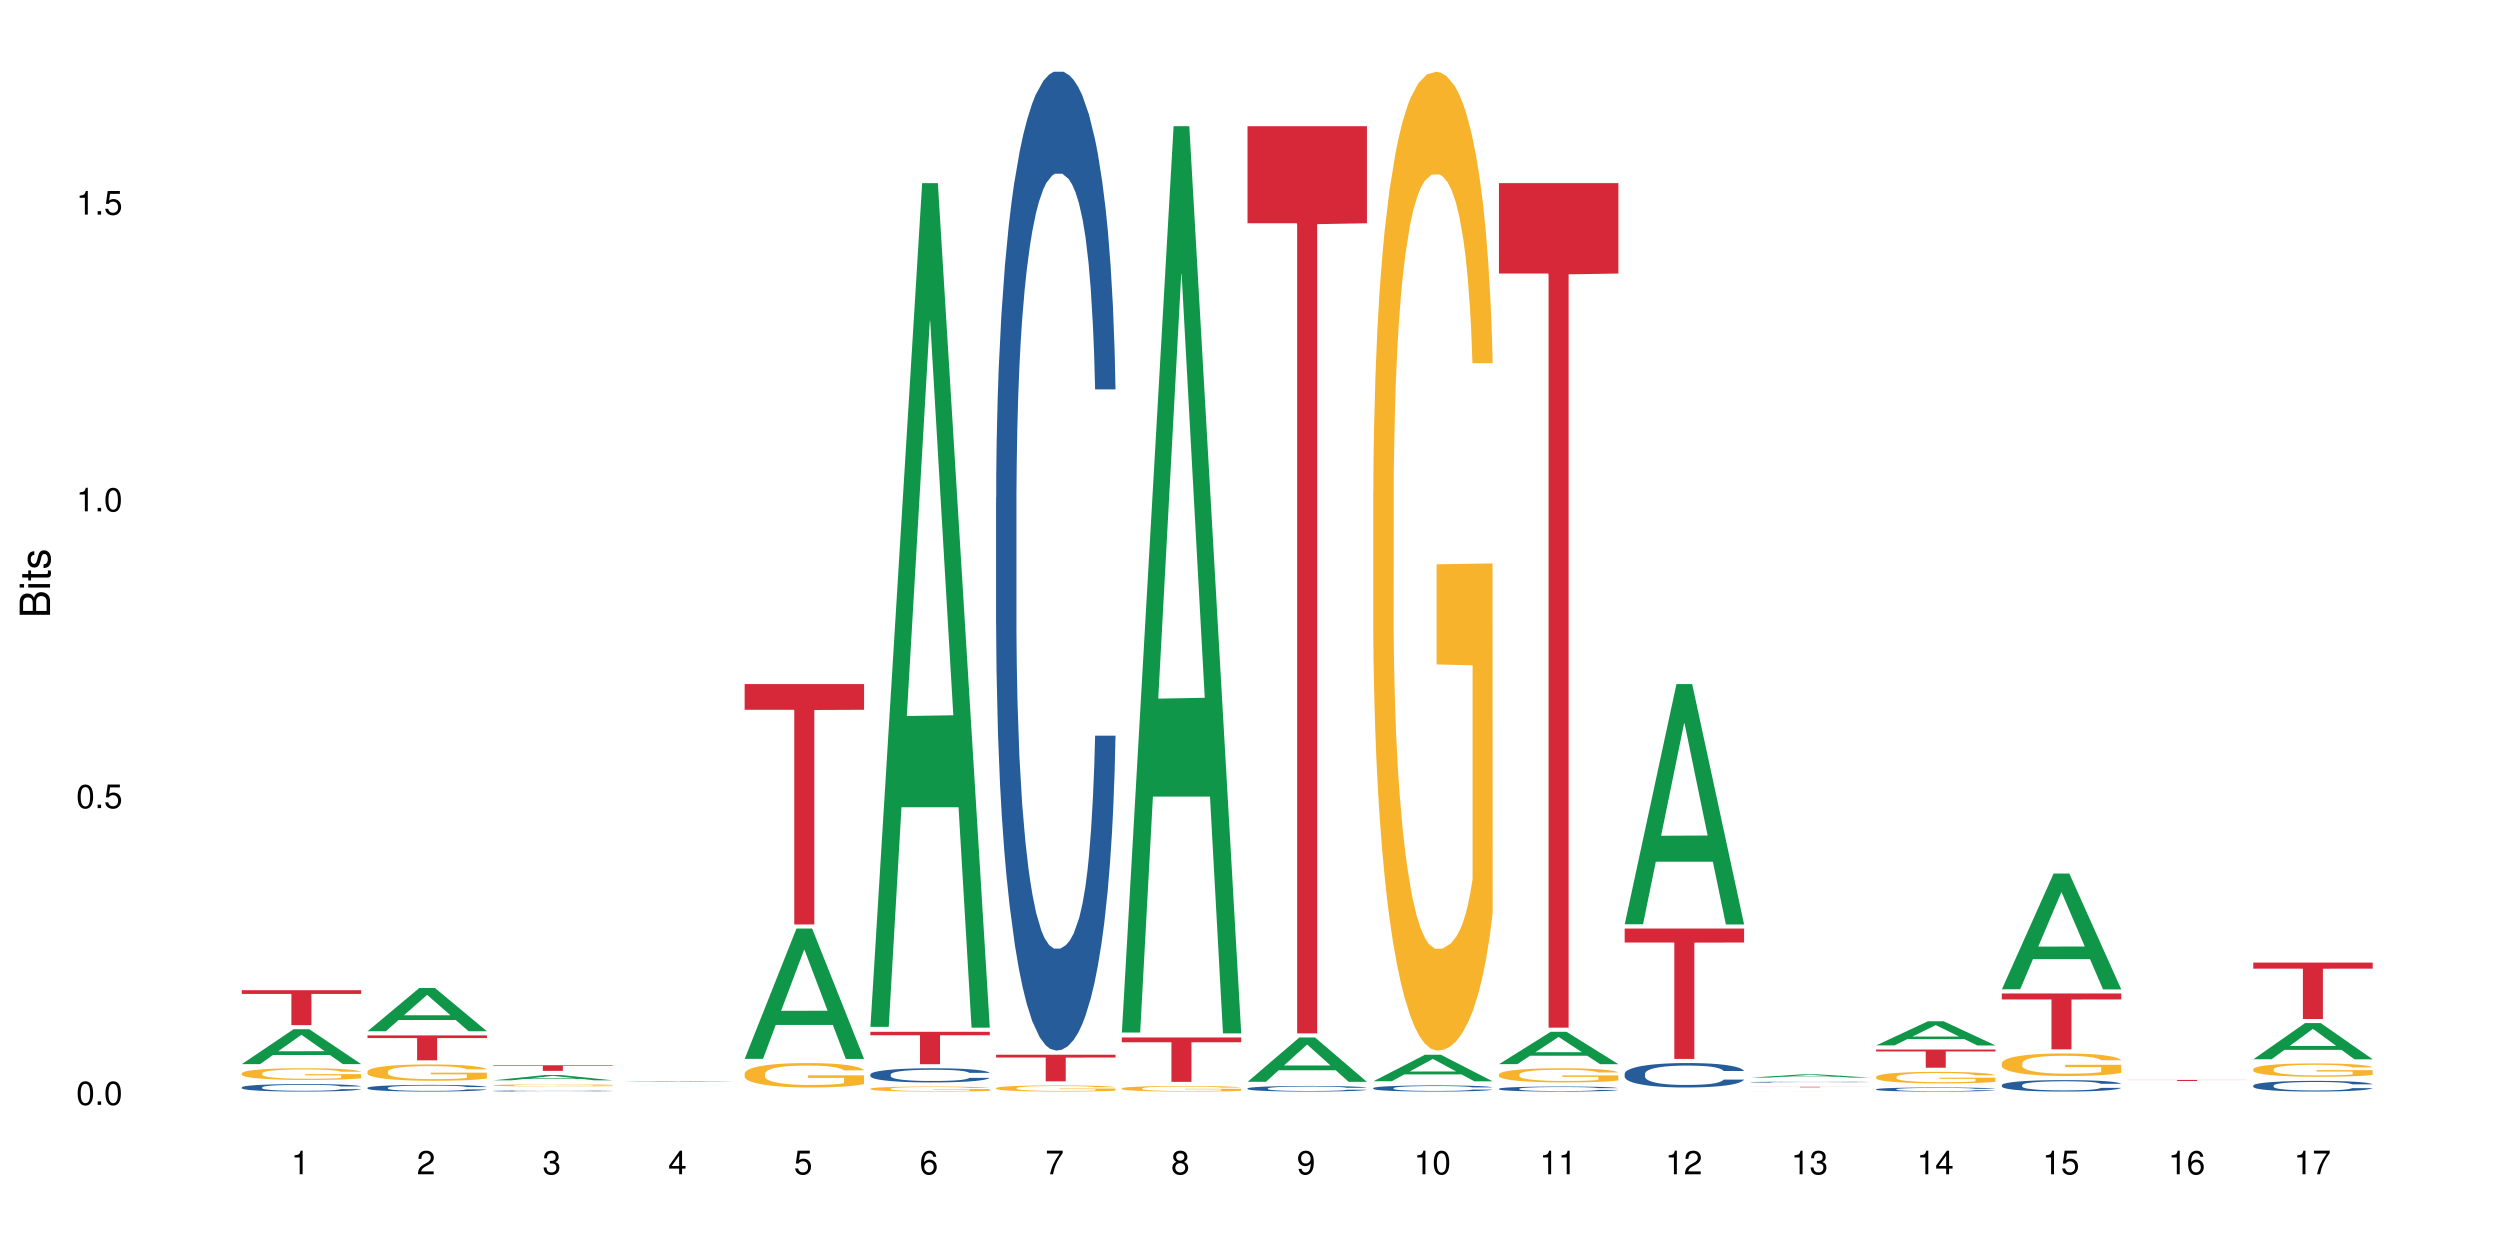 <?xml version="1.0" encoding="UTF-8"?>
<svg xmlns="http://www.w3.org/2000/svg" xmlns:xlink="http://www.w3.org/1999/xlink" width="720pt" height="360pt" viewBox="0 0 720 360" version="1.1">
<defs>
<g>
<symbol overflow="visible" id="glyph0-0">
<path style="stroke:none;" d=""/>
</symbol>
<symbol overflow="visible" id="glyph0-1">
<path style="stroke:none;" d="M 2.641 -6.797 C 2 -6.797 1.422 -6.531 1.078 -6.047 C 0.641 -5.453 0.406 -4.547 0.406 -3.297 C 0.406 -1 1.188 0.219 2.641 0.219 C 4.078 0.219 4.859 -1 4.859 -3.234 C 4.859 -4.562 4.656 -5.438 4.203 -6.047 C 3.844 -6.531 3.281 -6.797 2.641 -6.797 Z M 2.641 -6.047 C 3.547 -6.047 4 -5.125 4 -3.312 C 4 -1.375 3.562 -0.484 2.625 -0.484 C 1.734 -0.484 1.281 -1.422 1.281 -3.281 C 1.281 -5.141 1.734 -6.047 2.641 -6.047 Z M 2.641 -6.047 "/>
</symbol>
<symbol overflow="visible" id="glyph0-2">
<path style="stroke:none;" d="M 1.828 -1 L 0.828 -1 L 0.828 0 L 1.828 0 Z M 1.828 -1 "/>
</symbol>
<symbol overflow="visible" id="glyph0-3">
<path style="stroke:none;" d="M 4.562 -6.797 L 1.062 -6.797 L 0.547 -3.094 L 1.328 -3.094 C 1.719 -3.562 2.047 -3.734 2.578 -3.734 C 3.484 -3.734 4.062 -3.109 4.062 -2.094 C 4.062 -1.125 3.484 -0.531 2.578 -0.531 C 1.828 -0.531 1.375 -0.906 1.188 -1.672 L 0.328 -1.672 C 0.453 -1.109 0.547 -0.844 0.75 -0.594 C 1.125 -0.078 1.828 0.219 2.594 0.219 C 3.969 0.219 4.922 -0.781 4.922 -2.219 C 4.922 -3.562 4.031 -4.484 2.719 -4.484 C 2.25 -4.484 1.859 -4.359 1.469 -4.062 L 1.734 -5.969 L 4.562 -5.969 Z M 4.562 -6.797 "/>
</symbol>
<symbol overflow="visible" id="glyph0-4">
<path style="stroke:none;" d="M 2.484 -4.844 L 2.484 0 L 3.328 0 L 3.328 -6.797 L 2.766 -6.797 C 2.469 -5.75 2.281 -5.609 0.984 -5.453 L 0.984 -4.844 Z M 2.484 -4.844 "/>
</symbol>
<symbol overflow="visible" id="glyph0-5">
<path style="stroke:none;" d="M 4.859 -0.828 L 1.281 -0.828 C 1.359 -1.391 1.672 -1.75 2.5 -2.234 L 3.469 -2.75 C 4.406 -3.266 4.906 -3.969 4.906 -4.812 C 4.906 -5.375 4.672 -5.906 4.266 -6.266 C 3.859 -6.625 3.375 -6.797 2.719 -6.797 C 1.859 -6.797 1.219 -6.5 0.844 -5.922 C 0.609 -5.562 0.5 -5.125 0.484 -4.438 L 1.328 -4.438 C 1.359 -4.906 1.406 -5.188 1.531 -5.406 C 1.75 -5.812 2.188 -6.062 2.703 -6.062 C 3.469 -6.062 4.031 -5.516 4.031 -4.781 C 4.031 -4.25 3.719 -3.797 3.125 -3.438 L 2.234 -2.938 C 0.812 -2.141 0.406 -1.5 0.328 0 L 4.859 0 Z M 4.859 -0.828 "/>
</symbol>
<symbol overflow="visible" id="glyph0-6">
<path style="stroke:none;" d="M 2.125 -3.125 L 2.578 -3.125 C 3.516 -3.125 3.984 -2.703 3.984 -1.891 C 3.984 -1.031 3.469 -0.531 2.578 -0.531 C 1.656 -0.531 1.203 -0.984 1.156 -1.969 L 0.312 -1.969 C 0.344 -1.422 0.438 -1.078 0.609 -0.766 C 0.953 -0.109 1.625 0.219 2.547 0.219 C 3.953 0.219 4.859 -0.609 4.859 -1.906 C 4.859 -2.766 4.516 -3.25 3.703 -3.516 C 4.344 -3.766 4.656 -4.25 4.656 -4.938 C 4.656 -6.109 3.875 -6.797 2.578 -6.797 C 1.203 -6.797 0.484 -6.047 0.453 -4.609 L 1.297 -4.609 C 1.312 -5.016 1.344 -5.25 1.453 -5.453 C 1.641 -5.828 2.062 -6.062 2.594 -6.062 C 3.344 -6.062 3.797 -5.625 3.797 -4.906 C 3.797 -4.422 3.609 -4.141 3.25 -3.984 C 3.016 -3.891 2.719 -3.844 2.125 -3.844 Z M 2.125 -3.125 "/>
</symbol>
<symbol overflow="visible" id="glyph0-7">
<path style="stroke:none;" d="M 3.141 -1.625 L 3.141 0 L 3.984 0 L 3.984 -1.625 L 4.984 -1.625 L 4.984 -2.391 L 3.984 -2.391 L 3.984 -6.797 L 3.359 -6.797 L 0.266 -2.516 L 0.266 -1.625 Z M 3.141 -2.391 L 1 -2.391 L 3.141 -5.359 Z M 3.141 -2.391 "/>
</symbol>
<symbol overflow="visible" id="glyph0-8">
<path style="stroke:none;" d="M 4.781 -5.031 C 4.609 -6.141 3.891 -6.797 2.844 -6.797 C 2.094 -6.797 1.422 -6.438 1.031 -5.828 C 0.609 -5.172 0.406 -4.344 0.406 -3.094 C 0.406 -1.953 0.578 -1.234 0.984 -0.625 C 1.359 -0.078 1.953 0.219 2.703 0.219 C 3.984 0.219 4.922 -0.734 4.922 -2.078 C 4.922 -3.344 4.062 -4.234 2.844 -4.234 C 2.172 -4.234 1.641 -3.969 1.281 -3.469 C 1.281 -5.125 1.828 -6.047 2.797 -6.047 C 3.391 -6.047 3.797 -5.672 3.938 -5.031 Z M 2.734 -3.484 C 3.547 -3.484 4.062 -2.922 4.062 -2 C 4.062 -1.156 3.484 -0.531 2.703 -0.531 C 1.922 -0.531 1.328 -1.188 1.328 -2.047 C 1.328 -2.891 1.906 -3.484 2.734 -3.484 Z M 2.734 -3.484 "/>
</symbol>
<symbol overflow="visible" id="glyph0-9">
<path style="stroke:none;" d="M 4.984 -6.797 L 0.438 -6.797 L 0.438 -5.969 L 4.109 -5.969 C 2.5 -3.656 1.828 -2.234 1.328 0 L 2.219 0 C 2.594 -2.172 3.453 -4.047 4.984 -6.094 Z M 4.984 -6.797 "/>
</symbol>
<symbol overflow="visible" id="glyph0-10">
<path style="stroke:none;" d="M 3.75 -3.578 C 4.453 -4 4.688 -4.344 4.688 -4.984 C 4.688 -6.047 3.844 -6.797 2.641 -6.797 C 1.438 -6.797 0.594 -6.047 0.594 -4.984 C 0.594 -4.359 0.828 -4.016 1.516 -3.578 C 0.734 -3.203 0.359 -2.641 0.359 -1.891 C 0.359 -0.641 1.297 0.219 2.641 0.219 C 3.984 0.219 4.922 -0.641 4.922 -1.875 C 4.922 -2.641 4.531 -3.203 3.75 -3.578 Z M 2.641 -6.047 C 3.359 -6.047 3.812 -5.625 3.812 -4.969 C 3.812 -4.344 3.344 -3.922 2.641 -3.922 C 1.922 -3.922 1.453 -4.344 1.453 -4.984 C 1.453 -5.625 1.922 -6.047 2.641 -6.047 Z M 2.641 -3.203 C 3.484 -3.203 4.062 -2.672 4.062 -1.875 C 4.062 -1.062 3.484 -0.531 2.625 -0.531 C 1.797 -0.531 1.219 -1.078 1.219 -1.875 C 1.219 -2.672 1.797 -3.203 2.641 -3.203 Z M 2.641 -3.203 "/>
</symbol>
<symbol overflow="visible" id="glyph0-11">
<path style="stroke:none;" d="M 0.516 -1.547 C 0.672 -0.438 1.406 0.219 2.438 0.219 C 3.188 0.219 3.859 -0.141 4.266 -0.75 C 4.688 -1.406 4.891 -2.25 4.891 -3.484 C 4.891 -4.625 4.703 -5.359 4.312 -5.953 C 3.938 -6.5 3.344 -6.797 2.594 -6.797 C 1.297 -6.797 0.359 -5.844 0.359 -4.516 C 0.359 -3.25 1.234 -2.344 2.453 -2.344 C 3.094 -2.344 3.562 -2.578 4.016 -3.109 C 4 -1.453 3.469 -0.531 2.5 -0.531 C 1.906 -0.531 1.484 -0.906 1.359 -1.547 Z M 2.578 -6.062 C 3.375 -6.062 3.969 -5.406 3.969 -4.531 C 3.969 -3.688 3.375 -3.094 2.547 -3.094 C 1.734 -3.094 1.234 -3.672 1.234 -4.578 C 1.234 -5.438 1.797 -6.062 2.578 -6.062 Z M 2.578 -6.062 "/>
</symbol>
<symbol overflow="visible" id="glyph1-0">
<path style="stroke:none;" d=""/>
</symbol>
<symbol overflow="visible" id="glyph1-1">
<path style="stroke:none;" d="M 0 -0.953 L 0 -4.891 C 0 -5.719 -0.234 -6.344 -0.734 -6.797 C -1.188 -7.234 -1.812 -7.469 -2.5 -7.469 C -3.547 -7.469 -4.188 -7 -4.625 -5.875 C -4.984 -6.672 -5.641 -7.094 -6.531 -7.094 C -7.156 -7.094 -7.734 -6.859 -8.141 -6.391 C -8.562 -5.938 -8.75 -5.344 -8.75 -4.5 L -8.75 -0.953 Z M -4.984 -2.062 L -7.766 -2.062 L -7.766 -4.219 C -7.766 -4.844 -7.688 -5.203 -7.453 -5.5 C -7.219 -5.812 -6.859 -5.969 -6.375 -5.969 C -5.906 -5.969 -5.531 -5.812 -5.297 -5.5 C -5.062 -5.203 -4.984 -4.844 -4.984 -4.219 Z M -0.984 -2.062 L -4 -2.062 L -4 -4.781 C -4 -5.328 -3.859 -5.688 -3.578 -5.953 C -3.297 -6.219 -2.922 -6.359 -2.484 -6.359 C -2.062 -6.359 -1.688 -6.219 -1.406 -5.953 C -1.109 -5.688 -0.984 -5.328 -0.984 -4.781 Z M -0.984 -2.062 "/>
</symbol>
<symbol overflow="visible" id="glyph1-2">
<path style="stroke:none;" d="M -6.281 -1.797 L -6.281 -0.797 L 0 -0.797 L 0 -1.797 Z M -8.75 -1.797 L -8.75 -0.797 L -7.484 -0.797 L -7.484 -1.797 Z M -8.75 -1.797 "/>
</symbol>
<symbol overflow="visible" id="glyph1-3">
<path style="stroke:none;" d="M -6.281 -3.047 L -6.281 -2.016 L -8.016 -2.016 L -8.016 -1.016 L -6.281 -1.016 L -6.281 -0.172 L -5.469 -0.172 L -5.469 -1.016 L -0.719 -1.016 C -0.078 -1.016 0.281 -1.453 0.281 -2.234 C 0.281 -2.469 0.25 -2.719 0.188 -3.047 L -0.641 -3.047 C -0.609 -2.922 -0.594 -2.766 -0.594 -2.562 C -0.594 -2.141 -0.719 -2.016 -1.156 -2.016 L -5.469 -2.016 L -5.469 -3.047 Z M -6.281 -3.047 "/>
</symbol>
<symbol overflow="visible" id="glyph1-4">
<path style="stroke:none;" d="M -4.531 -5.25 C -5.766 -5.25 -6.469 -4.422 -6.469 -2.969 C -6.469 -1.516 -5.719 -0.562 -4.547 -0.562 C -3.562 -0.562 -3.094 -1.062 -2.734 -2.562 L -2.516 -3.484 C -2.344 -4.188 -2.094 -4.469 -1.625 -4.469 C -1.047 -4.469 -0.641 -3.875 -0.641 -3 C -0.641 -2.453 -0.797 -2 -1.062 -1.75 C -1.25 -1.594 -1.422 -1.531 -1.875 -1.469 L -1.875 -0.406 C -0.422 -0.453 0.281 -1.266 0.281 -2.922 C 0.281 -4.5 -0.5 -5.516 -1.719 -5.516 C -2.656 -5.516 -3.172 -4.984 -3.469 -3.734 L -3.703 -2.766 C -3.891 -1.953 -4.156 -1.609 -4.594 -1.609 C -5.172 -1.609 -5.547 -2.125 -5.547 -2.938 C -5.547 -3.75 -5.203 -4.172 -4.531 -4.203 Z M -4.531 -5.25 "/>
</symbol>
</g>
</defs>
<g id="surface64064">
<rect x="0" y="0" width="720" height="360" style="fill:rgb(100%,100%,100%);fill-opacity:1;stroke:none;"/>
<path style=" stroke:none;fill-rule:nonzero;fill:rgb(6.275%,58.824%,28.235%);fill-opacity:1;" d="M 69.629 306.465 L 69.668 306.453 L 84.551 296.414 L 89.07 296.414 L 104.027 306.473 L 98.77 306.473 L 95.023 303.848 L 78.598 303.848 L 74.922 306.465 L 69.629 306.465 L 80.176 302.762 L 93.516 302.75 L 86.863 298.059 L 86.789 298.047 L 86.719 298.078 L 80.141 302.75 L 80.176 302.762 Z M 69.629 306.465 "/>
<path style=" stroke:none;fill-rule:nonzero;fill:rgb(14.51%,36.078%,60%);fill-opacity:1;" d="M 69.629 313.148 L 69.672 313.148 L 69.672 313.102 L 69.797 313.023 L 70.09 312.93 L 70.383 312.863 L 71.141 312.75 L 72.188 312.637 L 73.277 312.547 L 74.074 312.496 L 74.789 312.457 L 76.426 312.387 L 77.473 312.348 L 78.605 312.312 L 79.992 312.281 L 80.996 312.262 L 83.262 312.23 L 84.941 312.215 L 86.242 312.207 L 89.051 312.207 L 90.73 312.219 L 91.945 312.227 L 93.289 312.242 L 94.422 312.262 L 96.391 312.305 L 98.152 312.359 L 98.949 312.391 L 100.207 312.453 L 101.172 312.512 L 101.844 312.562 L 102.602 312.637 L 103.27 312.727 L 103.773 312.824 L 104.027 312.91 L 98.152 312.91 L 97.859 312.832 L 97.523 312.77 L 96.895 312.688 L 96.266 312.633 L 95.387 312.574 L 94.586 312.535 L 93.496 312.5 L 92.531 312.477 L 91.527 312.457 L 90.562 312.445 L 88.715 312.434 L 86.574 312.434 L 85.777 312.438 L 84.145 312.453 L 83.262 312.469 L 82.004 312.496 L 81.121 312.52 L 80.074 312.562 L 79.359 312.594 L 78.48 312.645 L 77.852 312.691 L 77.137 312.758 L 76.719 312.805 L 76.34 312.859 L 76.004 312.926 L 75.754 312.996 L 75.586 313.07 L 75.5 313.141 L 75.5 313.445 L 75.586 313.516 L 75.797 313.602 L 76.34 313.719 L 77.137 313.824 L 78.062 313.91 L 78.941 313.969 L 79.445 313.996 L 80.117 314.027 L 81.164 314.066 L 82.676 314.105 L 83.555 314.121 L 84.898 314.137 L 86.281 314.145 L 88.129 314.145 L 89.766 314.137 L 90.855 314.129 L 91.988 314.113 L 93.539 314.078 L 94.504 314.047 L 95.344 314.008 L 95.973 313.973 L 96.391 313.941 L 97.02 313.879 L 97.523 313.812 L 97.902 313.742 L 98.152 313.676 L 104.027 313.676 L 103.773 313.754 L 103.398 313.832 L 103.02 313.887 L 102.434 313.957 L 101.762 314.02 L 100.797 314.09 L 100 314.133 L 98.949 314.184 L 97.984 314.219 L 96.938 314.254 L 95.387 314.293 L 94.379 314.312 L 93.289 314.332 L 91.988 314.348 L 90.352 314.359 L 88.59 314.367 L 86.953 314.371 L 85.191 314.367 L 83.891 314.359 L 82.172 314.34 L 80.031 314.305 L 78.48 314.27 L 77.266 314.23 L 76.215 314.191 L 75.039 314.137 L 73.531 314.051 L 72.609 313.984 L 71.977 313.93 L 71.266 313.852 L 70.762 313.781 L 70.176 313.672 L 69.754 313.531 L 69.629 313.422 Z M 69.629 313.148 "/>
<path style=" stroke:none;fill-rule:nonzero;fill:rgb(96.863%,70.196%,16.863%);fill-opacity:1;" d="M 69.629 309.098 L 69.672 309.098 L 69.672 309.035 L 69.84 308.895 L 70.258 308.703 L 70.805 308.547 L 71.391 308.422 L 71.77 308.359 L 72.398 308.266 L 72.941 308.199 L 74.328 308.059 L 76.09 307.93 L 77.055 307.875 L 78.145 307.824 L 79.695 307.766 L 80.41 307.742 L 82.59 307.691 L 85.066 307.66 L 87.793 307.652 L 89.051 307.656 L 90.77 307.668 L 93.121 307.703 L 94.461 307.734 L 95.512 307.766 L 96.602 307.805 L 97.945 307.867 L 99.203 307.941 L 100.207 308.012 L 101.215 308.105 L 102.055 308.203 L 102.766 308.312 L 103.398 308.441 L 103.773 308.551 L 104.027 308.656 L 98.195 308.656 L 97.859 308.551 L 97.48 308.469 L 96.852 308.363 L 96.223 308.293 L 95.594 308.234 L 94.422 308.152 L 93.414 308.102 L 92.156 308.059 L 90.938 308.031 L 89.555 308.012 L 88.715 308.008 L 86.492 308.008 L 84.48 308.027 L 83.305 308.055 L 82.465 308.078 L 81.289 308.125 L 80.578 308.16 L 80.156 308.188 L 78.898 308.281 L 78.062 308.367 L 77.598 308.426 L 77.012 308.52 L 76.594 308.602 L 76.133 308.727 L 75.879 308.82 L 75.543 309.027 L 75.5 309.582 L 75.629 309.699 L 75.879 309.828 L 76.215 309.938 L 76.719 310.055 L 77.223 310.145 L 78.102 310.266 L 78.859 310.344 L 79.445 310.398 L 80.578 310.48 L 81.039 310.508 L 82.129 310.562 L 83.262 310.605 L 84.645 310.645 L 85.695 310.664 L 87.371 310.68 L 89.512 310.68 L 92.027 310.66 L 93.625 310.633 L 94.715 310.609 L 95.426 310.59 L 96.309 310.555 L 96.938 310.523 L 97.523 310.488 L 98.238 310.438 L 98.238 309.699 L 87.875 309.695 L 87.875 309.352 L 103.984 309.348 L 104.027 310.555 L 103.145 310.637 L 102.055 310.719 L 101.004 310.781 L 99.914 310.832 L 98.363 310.891 L 97.105 310.926 L 95.176 310.973 L 93.414 311 L 91.566 311.016 L 89.934 311.027 L 88.004 311.031 L 86.281 311.023 L 84.438 311.004 L 82.969 310.98 L 81.625 310.949 L 80.285 310.91 L 78.605 310.844 L 77.516 310.793 L 76.383 310.727 L 75.25 310.648 L 74.242 310.566 L 73.574 310.504 L 72.902 310.43 L 72.188 310.336 L 71.516 310.23 L 71.012 310.137 L 70.551 310.027 L 70.215 309.926 L 69.883 309.785 L 69.715 309.676 L 69.629 309.578 Z M 69.629 309.098 "/>
<path style=" stroke:none;fill-rule:nonzero;fill:rgb(83.922%,15.686%,22.353%);fill-opacity:1;" d="M 69.629 285.176 L 104.027 285.176 L 104.027 286.254 L 89.691 286.262 L 89.691 295.234 L 83.922 295.234 L 83.922 286.27 L 83.84 286.254 L 69.629 286.254 Z M 69.629 285.176 "/>
<path style=" stroke:none;fill-rule:nonzero;fill:rgb(6.275%,58.824%,28.235%);fill-opacity:1;" d="M 105.836 296.996 L 105.871 296.984 L 120.758 284.543 L 125.277 284.543 L 140.234 297.008 L 134.977 297.008 L 131.23 293.754 L 114.805 293.754 L 111.129 296.996 L 105.836 296.996 L 116.383 292.406 L 129.723 292.395 L 123.07 286.578 L 122.996 286.566 L 122.926 286.602 L 116.348 292.395 L 116.383 292.406 Z M 105.836 296.996 "/>
<path style=" stroke:none;fill-rule:nonzero;fill:rgb(14.51%,36.078%,60%);fill-opacity:1;" d="M 105.836 313.285 L 105.879 313.285 L 105.879 313.242 L 106.004 313.176 L 106.297 313.09 L 106.59 313.031 L 107.348 312.93 L 108.395 312.828 L 109.484 312.75 L 110.281 312.707 L 110.996 312.672 L 112.633 312.605 L 113.68 312.574 L 114.812 312.543 L 116.195 312.512 L 117.203 312.496 L 119.469 312.469 L 121.148 312.453 L 122.449 312.449 L 125.258 312.449 L 126.938 312.457 L 128.152 312.465 L 129.496 312.48 L 130.629 312.496 L 132.598 312.535 L 134.359 312.582 L 135.156 312.609 L 136.414 312.664 L 137.379 312.719 L 138.051 312.766 L 138.809 312.828 L 139.477 312.906 L 139.98 312.996 L 140.234 313.074 L 134.359 313.074 L 134.066 313.004 L 133.73 312.949 L 133.102 312.875 L 132.473 312.824 L 131.59 312.773 L 130.793 312.742 L 129.703 312.707 L 128.738 312.688 L 127.734 312.672 L 126.77 312.66 L 124.922 312.648 L 122.781 312.648 L 121.984 312.652 L 120.352 312.668 L 119.469 312.68 L 118.211 312.703 L 117.328 312.727 L 116.281 312.762 L 115.566 312.793 L 114.688 312.836 L 114.059 312.879 L 113.344 312.938 L 112.926 312.98 L 112.547 313.027 L 112.211 313.086 L 111.961 313.148 L 111.793 313.215 L 111.707 313.277 L 111.707 313.547 L 111.793 313.613 L 112.004 313.688 L 112.547 313.793 L 113.344 313.887 L 114.27 313.961 L 115.148 314.012 L 116.324 314.066 L 117.371 314.102 L 118.883 314.137 L 119.762 314.148 L 121.105 314.164 L 122.488 314.172 L 124.336 314.172 L 125.973 314.164 L 127.062 314.156 L 128.195 314.141 L 129.746 314.109 L 130.711 314.082 L 131.551 314.051 L 132.18 314.016 L 132.598 313.988 L 133.227 313.934 L 133.73 313.875 L 134.109 313.812 L 134.359 313.754 L 140.234 313.754 L 139.98 313.824 L 139.605 313.891 L 139.227 313.941 L 138.641 314.004 L 137.969 314.059 L 137.004 314.121 L 136.207 314.16 L 135.156 314.203 L 134.191 314.238 L 133.145 314.266 L 131.59 314.301 L 130.586 314.32 L 129.496 314.336 L 128.195 314.348 L 126.559 314.363 L 124.797 314.367 L 123.16 314.371 L 121.398 314.367 L 120.098 314.359 L 118.379 314.344 L 116.238 314.312 L 114.688 314.281 L 113.469 314.246 L 112.422 314.211 L 111.246 314.164 L 109.738 314.086 L 108.816 314.027 L 108.184 313.977 L 107.473 313.91 L 106.969 313.848 L 106.383 313.75 L 105.961 313.625 L 105.836 313.527 Z M 105.836 313.285 "/>
<path style=" stroke:none;fill-rule:nonzero;fill:rgb(96.863%,70.196%,16.863%);fill-opacity:1;" d="M 105.836 308.574 L 105.879 308.57 L 105.879 308.484 L 106.047 308.293 L 106.465 308.023 L 107.012 307.805 L 107.598 307.633 L 107.977 307.543 L 108.605 307.414 L 109.148 307.32 L 110.535 307.125 L 112.297 306.945 L 113.262 306.867 L 114.352 306.793 L 115.902 306.715 L 116.617 306.684 L 118.797 306.613 L 121.273 306.57 L 124 306.559 L 125.258 306.562 L 126.977 306.578 L 129.328 306.625 L 130.668 306.668 L 131.719 306.715 L 132.809 306.77 L 134.152 306.855 L 135.41 306.957 L 136.414 307.062 L 137.422 307.191 L 138.262 307.328 L 138.973 307.48 L 139.605 307.66 L 139.98 307.809 L 140.234 307.961 L 134.402 307.961 L 134.066 307.809 L 133.688 307.695 L 133.059 307.551 L 132.43 307.449 L 131.801 307.367 L 130.629 307.254 L 129.621 307.188 L 128.363 307.125 L 127.145 307.086 L 125.762 307.062 L 124.922 307.055 L 122.699 307.055 L 120.688 307.082 L 119.512 307.117 L 118.672 307.152 L 117.496 307.215 L 116.785 307.27 L 116.363 307.301 L 115.105 307.438 L 114.27 307.555 L 113.805 307.637 L 113.219 307.766 L 112.801 307.883 L 112.34 308.055 L 112.086 308.184 L 111.75 308.477 L 111.707 309.25 L 111.836 309.414 L 112.086 309.59 L 112.422 309.746 L 112.926 309.91 L 113.43 310.035 L 114.309 310.203 L 115.066 310.316 L 115.652 310.387 L 116.785 310.504 L 117.246 310.543 L 118.336 310.621 L 119.469 310.68 L 120.852 310.73 L 121.902 310.758 L 123.578 310.781 L 125.719 310.781 L 128.234 310.754 L 129.828 310.719 L 130.922 310.684 L 131.633 310.656 L 132.516 310.605 L 133.145 310.562 L 133.73 310.516 L 134.445 310.445 L 134.445 309.414 L 124.082 309.41 L 124.082 308.93 L 140.191 308.926 L 140.234 310.605 L 139.352 310.723 L 138.262 310.836 L 137.211 310.922 L 136.121 310.996 L 134.57 311.078 L 133.312 311.129 L 131.383 311.188 L 129.621 311.227 L 127.773 311.254 L 126.137 311.266 L 124.211 311.27 L 122.488 311.262 L 120.645 311.234 L 119.176 311.199 L 117.832 311.156 L 116.492 311.102 L 114.812 311.012 L 113.723 310.938 L 112.59 310.848 L 111.457 310.742 L 110.449 310.625 L 109.781 310.535 L 109.109 310.43 L 108.395 310.301 L 107.723 310.156 L 107.219 310.023 L 106.758 309.871 L 106.422 309.73 L 106.09 309.535 L 105.922 309.379 L 105.836 309.246 Z M 105.836 308.574 "/>
<path style=" stroke:none;fill-rule:nonzero;fill:rgb(83.922%,15.686%,22.353%);fill-opacity:1;" d="M 105.836 298.188 L 140.234 298.188 L 140.234 298.957 L 125.898 298.961 L 125.898 305.379 L 120.129 305.379 L 120.129 298.969 L 120.047 298.957 L 105.836 298.957 Z M 105.836 298.188 "/>
<path style=" stroke:none;fill-rule:nonzero;fill:rgb(6.275%,58.824%,28.235%);fill-opacity:1;" d="M 142.043 311.133 L 142.078 311.129 L 156.965 309.598 L 161.484 309.598 L 176.441 311.133 L 171.184 311.133 L 167.438 310.734 L 151.012 310.734 L 147.336 311.133 L 142.043 311.133 L 152.59 310.566 L 165.93 310.566 L 159.277 309.852 L 159.203 309.848 L 159.133 309.852 L 152.555 310.566 L 152.59 310.566 Z M 142.043 311.133 "/>
<path style=" stroke:none;fill-rule:nonzero;fill:rgb(14.51%,36.078%,60%);fill-opacity:1;" d="M 142.043 314.195 L 142.086 314.195 L 142.086 314.191 L 142.211 314.18 L 142.504 314.164 L 142.797 314.156 L 143.555 314.141 L 144.602 314.125 L 145.691 314.109 L 146.488 314.105 L 147.203 314.098 L 148.84 314.086 L 149.887 314.082 L 151.02 314.078 L 152.402 314.074 L 153.41 314.07 L 155.676 314.066 L 157.355 314.062 L 163.145 314.062 L 164.359 314.066 L 165.703 314.066 L 166.832 314.07 L 168.805 314.074 L 170.566 314.082 L 171.363 314.09 L 172.621 314.098 L 173.586 314.105 L 174.258 314.113 L 175.012 314.125 L 175.684 314.137 L 176.188 314.152 L 176.441 314.164 L 170.566 314.164 L 170.273 314.152 L 169.938 314.141 L 169.309 314.133 L 168.68 314.121 L 167.797 314.113 L 167 314.109 L 165.91 314.105 L 164.945 314.102 L 163.941 314.098 L 162.977 314.098 L 161.129 314.094 L 158.191 314.094 L 156.559 314.098 L 155.676 314.098 L 154.418 314.102 L 153.535 314.105 L 152.488 314.113 L 151.773 314.117 L 150.895 314.125 L 150.266 314.133 L 149.551 314.141 L 149.133 314.148 L 148.754 314.156 L 148.418 314.164 L 148.168 314.176 L 148 314.184 L 147.914 314.195 L 147.914 314.238 L 148 314.25 L 148.211 314.262 L 148.754 314.277 L 149.551 314.293 L 150.473 314.305 L 151.355 314.312 L 151.859 314.316 L 152.531 314.32 L 153.578 314.328 L 155.09 314.332 L 155.969 314.336 L 157.312 314.336 L 158.695 314.34 L 160.543 314.34 L 162.18 314.336 L 163.27 314.336 L 164.402 314.332 L 165.953 314.328 L 166.918 314.324 L 167.758 314.32 L 168.387 314.312 L 168.805 314.309 L 169.434 314.301 L 169.938 314.289 L 170.316 314.281 L 170.566 314.273 L 176.441 314.273 L 176.188 314.281 L 175.812 314.293 L 175.434 314.301 L 174.848 314.312 L 174.176 314.32 L 173.211 314.332 L 172.414 314.336 L 171.363 314.344 L 170.398 314.348 L 169.352 314.355 L 167.797 314.359 L 166.793 314.363 L 165.703 314.363 L 164.402 314.367 L 162.766 314.371 L 157.605 314.371 L 156.305 314.367 L 154.586 314.367 L 152.445 314.363 L 150.895 314.355 L 149.676 314.352 L 148.629 314.344 L 147.453 314.336 L 145.945 314.324 L 145.02 314.316 L 144.391 314.309 L 143.68 314.297 L 143.176 314.285 L 142.59 314.27 L 142.168 314.25 L 142.043 314.234 Z M 142.043 314.195 "/>
<path style=" stroke:none;fill-rule:nonzero;fill:rgb(96.863%,70.196%,16.863%);fill-opacity:1;" d="M 142.043 312.559 L 142.086 312.555 L 142.086 312.547 L 142.254 312.523 L 142.672 312.488 L 143.219 312.465 L 143.805 312.441 L 144.184 312.43 L 144.812 312.414 L 145.355 312.406 L 146.742 312.383 L 148.504 312.359 L 149.469 312.352 L 150.559 312.34 L 152.109 312.332 L 152.824 312.328 L 155.004 312.32 L 157.48 312.312 L 161.465 312.312 L 163.184 312.316 L 165.535 312.32 L 166.875 312.324 L 167.926 312.332 L 169.016 312.336 L 170.359 312.348 L 171.617 312.359 L 172.621 312.375 L 173.629 312.391 L 174.469 312.406 L 175.18 312.422 L 175.812 312.445 L 176.188 312.465 L 176.441 312.48 L 170.609 312.48 L 170.273 312.465 L 169.895 312.449 L 169.266 312.434 L 168.008 312.41 L 166.832 312.398 L 165.828 312.387 L 164.57 312.383 L 163.352 312.375 L 161.969 312.375 L 161.129 312.371 L 158.906 312.371 L 156.891 312.375 L 155.719 312.379 L 154.879 312.383 L 153.703 312.391 L 152.992 312.398 L 152.57 312.402 L 151.312 312.418 L 150.473 312.434 L 150.012 312.441 L 149.426 312.457 L 149.008 312.473 L 148.547 312.492 L 148.293 312.508 L 147.957 312.543 L 147.914 312.637 L 148.043 312.66 L 148.293 312.68 L 148.629 312.699 L 149.133 312.719 L 149.637 312.734 L 150.516 312.754 L 151.273 312.766 L 151.859 312.777 L 152.992 312.789 L 153.453 312.793 L 154.543 312.805 L 155.676 312.812 L 157.059 312.816 L 158.109 312.82 L 159.785 312.824 L 161.926 312.824 L 164.441 312.82 L 166.035 312.816 L 167.129 312.812 L 167.84 312.809 L 168.723 312.801 L 169.352 312.797 L 169.938 312.793 L 170.652 312.781 L 170.652 312.66 L 160.289 312.656 L 160.289 312.598 L 176.398 312.598 L 176.441 312.801 L 175.559 312.816 L 174.469 312.832 L 173.418 312.84 L 172.328 312.852 L 170.777 312.859 L 169.52 312.867 L 167.59 312.875 L 165.828 312.879 L 163.98 312.883 L 158.695 312.883 L 156.852 312.879 L 155.383 312.875 L 154.039 312.871 L 152.699 312.863 L 151.02 312.852 L 149.93 312.844 L 147.664 312.82 L 146.656 312.805 L 145.984 312.793 L 145.316 312.781 L 144.602 312.766 L 143.93 312.746 L 143.426 312.73 L 142.965 312.715 L 142.629 312.695 L 142.293 312.672 L 142.129 312.652 L 142.043 312.637 Z M 142.043 312.559 "/>
<path style=" stroke:none;fill-rule:nonzero;fill:rgb(83.922%,15.686%,22.353%);fill-opacity:1;" d="M 142.043 306.801 L 176.441 306.801 L 176.441 306.973 L 162.105 306.973 L 162.105 308.418 L 156.336 308.418 L 156.336 306.977 L 156.254 306.973 L 142.043 306.973 Z M 142.043 306.801 "/>
<path style=" stroke:none;fill-rule:nonzero;fill:rgb(6.275%,58.824%,28.235%);fill-opacity:1;" d="M 178.25 311.547 L 178.285 311.547 L 193.172 311.336 L 197.691 311.336 L 212.648 311.547 L 207.391 311.547 L 203.645 311.492 L 187.219 311.492 L 183.543 311.547 L 178.25 311.547 L 188.797 311.469 L 202.137 311.469 L 195.484 311.371 L 195.34 311.371 L 188.762 311.469 L 188.797 311.469 Z M 178.25 311.547 "/>
<path style=" stroke:none;fill-rule:nonzero;fill:rgb(6.275%,58.824%,28.235%);fill-opacity:1;" d="M 214.457 304.945 L 214.492 304.91 L 229.379 267.426 L 233.898 267.426 L 248.855 304.98 L 243.598 304.98 L 239.852 295.18 L 223.422 295.18 L 219.75 304.945 L 214.457 304.945 L 225.004 291.121 L 238.344 291.086 L 231.691 273.562 L 231.617 273.527 L 231.547 273.633 L 224.969 291.086 L 225.004 291.121 Z M 214.457 304.945 "/>
<path style=" stroke:none;fill-rule:nonzero;fill:rgb(96.863%,70.196%,16.863%);fill-opacity:1;" d="M 214.457 309.176 L 214.5 309.168 L 214.5 309.039 L 214.668 308.75 L 215.086 308.352 L 215.633 308.023 L 216.219 307.766 L 216.598 307.633 L 217.227 307.438 L 217.77 307.297 L 219.156 307.008 L 220.918 306.738 L 221.883 306.621 L 222.973 306.516 L 224.523 306.391 L 225.238 306.348 L 227.418 306.242 L 229.895 306.18 L 232.621 306.16 L 233.879 306.168 L 235.598 306.191 L 237.949 306.262 L 239.289 306.328 L 240.34 306.391 L 241.43 306.477 L 242.77 306.605 L 244.031 306.758 L 245.035 306.914 L 246.043 307.105 L 246.883 307.312 L 247.594 307.535 L 248.223 307.805 L 248.602 308.031 L 248.855 308.254 L 243.023 308.254 L 242.688 308.031 L 242.309 307.855 L 241.68 307.645 L 241.051 307.492 L 240.422 307.367 L 239.246 307.203 L 238.242 307.098 L 236.984 307.008 L 235.766 306.949 L 234.383 306.914 L 233.543 306.898 L 231.32 306.898 L 229.305 306.945 L 228.133 306.996 L 227.293 307.047 L 226.117 307.145 L 225.406 307.219 L 224.984 307.273 L 223.727 307.473 L 222.887 307.652 L 222.426 307.773 L 221.84 307.965 L 221.422 308.141 L 220.957 308.398 L 220.707 308.59 L 220.371 309.027 L 220.328 310.184 L 220.457 310.426 L 220.707 310.691 L 221.043 310.922 L 221.547 311.168 L 222.051 311.352 L 222.93 311.602 L 223.684 311.77 L 224.273 311.879 L 225.406 312.055 L 225.867 312.109 L 226.957 312.227 L 228.09 312.316 L 229.473 312.395 L 230.523 312.434 L 232.199 312.465 L 234.34 312.465 L 236.855 312.426 L 238.449 312.375 L 239.543 312.324 L 240.254 312.277 L 241.137 312.207 L 241.766 312.145 L 242.352 312.074 L 243.066 311.965 L 243.066 310.426 L 232.703 310.422 L 232.703 309.699 L 248.812 309.695 L 248.855 312.207 L 247.973 312.379 L 246.883 312.547 L 245.832 312.676 L 244.742 312.785 L 243.191 312.906 L 241.934 312.984 L 240.004 313.074 L 238.242 313.133 L 236.395 313.172 L 234.758 313.191 L 232.828 313.195 L 231.109 313.184 L 229.266 313.145 L 227.797 313.094 L 226.453 313.031 L 225.113 312.945 L 223.434 312.812 L 222.344 312.703 L 221.211 312.566 L 220.078 312.406 L 219.07 312.234 L 218.398 312.098 L 217.73 311.945 L 217.016 311.75 L 216.344 311.531 L 215.84 311.332 L 215.379 311.109 L 215.043 310.895 L 214.707 310.605 L 214.539 310.375 L 214.457 310.176 Z M 214.457 309.176 "/>
<path style=" stroke:none;fill-rule:nonzero;fill:rgb(83.922%,15.686%,22.353%);fill-opacity:1;" d="M 214.457 197.004 L 248.855 197.004 L 248.855 204.414 L 234.52 204.48 L 234.52 266.246 L 228.75 266.246 L 228.75 204.543 L 228.668 204.414 L 214.457 204.414 Z M 214.457 197.004 "/>
<path style=" stroke:none;fill-rule:nonzero;fill:rgb(6.275%,58.824%,28.235%);fill-opacity:1;" d="M 250.664 295.746 L 250.699 295.516 L 265.582 52.746 L 270.105 52.746 L 285.062 295.973 L 279.805 295.973 L 276.059 232.484 L 259.629 232.484 L 255.957 295.746 L 250.664 295.746 L 261.211 206.219 L 274.551 205.992 L 267.898 92.484 L 267.824 92.254 L 267.754 92.941 L 261.176 205.992 L 261.211 206.219 Z M 250.664 295.746 "/>
<path style=" stroke:none;fill-rule:nonzero;fill:rgb(14.51%,36.078%,60%);fill-opacity:1;" d="M 250.664 309.441 L 250.707 309.438 L 250.707 309.348 L 250.832 309.203 L 251.125 309.027 L 251.418 308.902 L 252.176 308.684 L 253.223 308.473 L 254.312 308.309 L 255.109 308.211 L 255.824 308.137 L 257.461 307.996 L 258.508 307.926 L 259.641 307.863 L 261.023 307.801 L 262.031 307.762 L 264.297 307.703 L 265.977 307.676 L 267.273 307.668 L 270.086 307.668 L 271.762 307.68 L 272.98 307.699 L 274.32 307.73 L 275.453 307.762 L 277.426 307.844 L 279.188 307.949 L 279.984 308.008 L 281.242 308.125 L 282.207 308.234 L 282.879 308.332 L 283.633 308.473 L 284.305 308.637 L 284.809 308.828 L 285.062 308.988 L 279.188 308.988 L 278.895 308.84 L 278.559 308.723 L 277.93 308.57 L 277.301 308.465 L 276.418 308.355 L 275.621 308.285 L 274.531 308.215 L 273.566 308.168 L 272.559 308.137 L 271.594 308.113 L 269.75 308.09 L 267.609 308.09 L 266.812 308.098 L 265.18 308.129 L 264.297 308.152 L 263.039 308.207 L 262.156 308.254 L 261.109 308.328 L 260.395 308.395 L 259.516 308.488 L 258.887 308.574 L 258.172 308.699 L 257.754 308.793 L 257.375 308.895 L 257.039 309.02 L 256.789 309.148 L 256.621 309.285 L 256.535 309.422 L 256.535 310 L 256.621 310.133 L 256.832 310.289 L 257.375 310.516 L 258.172 310.715 L 259.094 310.871 L 259.977 310.984 L 260.48 311.035 L 261.152 311.094 L 262.199 311.168 L 263.711 311.242 L 264.59 311.273 L 265.934 311.305 L 267.316 311.316 L 269.164 311.316 L 270.797 311.305 L 271.891 311.285 L 273.023 311.254 L 274.574 311.191 L 275.539 311.133 L 276.379 311.062 L 277.008 310.988 L 277.426 310.93 L 278.055 310.816 L 278.559 310.688 L 278.938 310.559 L 279.188 310.43 L 285.062 310.43 L 284.809 310.578 L 284.43 310.727 L 284.055 310.832 L 283.465 310.965 L 282.797 311.078 L 281.832 311.211 L 281.035 311.297 L 279.984 311.387 L 279.02 311.461 L 277.973 311.523 L 276.418 311.598 L 275.414 311.633 L 274.32 311.668 L 273.023 311.699 L 271.387 311.723 L 269.625 311.738 L 267.988 311.742 L 266.227 311.734 L 264.926 311.719 L 263.207 311.688 L 261.066 311.621 L 259.516 311.551 L 258.297 311.477 L 257.25 311.402 L 256.074 311.305 L 254.566 311.141 L 253.641 311.012 L 253.012 310.906 L 252.301 310.762 L 251.797 310.633 L 251.211 310.422 L 250.789 310.16 L 250.664 309.953 Z M 250.664 309.441 "/>
<path style=" stroke:none;fill-rule:nonzero;fill:rgb(96.863%,70.196%,16.863%);fill-opacity:1;" d="M 250.664 313.543 L 250.707 313.543 L 250.707 313.516 L 250.875 313.457 L 251.293 313.375 L 251.84 313.305 L 252.426 313.254 L 252.805 313.227 L 253.434 313.184 L 253.977 313.156 L 255.363 313.098 L 257.125 313.043 L 258.09 313.016 L 259.18 312.996 L 260.73 312.969 L 261.445 312.961 L 263.625 312.938 L 266.102 312.926 L 268.828 312.922 L 270.086 312.922 L 271.805 312.93 L 274.156 312.941 L 275.496 312.957 L 276.547 312.969 L 277.637 312.988 L 278.977 313.012 L 280.238 313.047 L 281.242 313.078 L 282.25 313.117 L 283.09 313.16 L 283.801 313.207 L 284.43 313.262 L 284.809 313.309 L 285.062 313.352 L 279.23 313.352 L 278.895 313.309 L 278.516 313.27 L 277.887 313.227 L 277.258 313.195 L 276.629 313.172 L 275.453 313.137 L 274.449 313.117 L 273.191 313.098 L 271.973 313.086 L 270.59 313.078 L 269.75 313.074 L 267.527 313.074 L 265.512 313.082 L 264.34 313.094 L 263.5 313.105 L 262.324 313.125 L 261.613 313.141 L 261.191 313.152 L 259.934 313.191 L 259.094 313.23 L 258.633 313.254 L 258.047 313.293 L 257.629 313.328 L 257.164 313.383 L 256.914 313.422 L 256.578 313.512 L 256.535 313.75 L 256.664 313.801 L 256.914 313.855 L 257.25 313.902 L 257.754 313.953 L 258.258 313.992 L 259.137 314.043 L 259.891 314.078 L 260.48 314.098 L 261.613 314.137 L 262.074 314.148 L 263.164 314.172 L 264.297 314.188 L 265.68 314.207 L 266.73 314.215 L 268.406 314.219 L 270.547 314.219 L 273.062 314.211 L 274.656 314.203 L 275.75 314.191 L 276.461 314.18 L 277.344 314.168 L 277.973 314.152 L 278.559 314.141 L 279.273 314.117 L 279.273 313.801 L 268.91 313.801 L 268.91 313.652 L 285.02 313.648 L 285.062 314.168 L 284.18 314.203 L 283.09 314.238 L 282.039 314.262 L 280.949 314.285 L 279.398 314.312 L 278.141 314.328 L 276.211 314.344 L 274.449 314.359 L 272.602 314.367 L 270.965 314.371 L 269.035 314.371 L 267.316 314.367 L 265.473 314.359 L 264.004 314.348 L 262.66 314.336 L 261.32 314.32 L 259.641 314.293 L 258.551 314.27 L 257.418 314.242 L 256.285 314.207 L 255.277 314.172 L 254.605 314.145 L 253.938 314.113 L 253.223 314.074 L 252.551 314.027 L 252.047 313.988 L 251.586 313.941 L 251.25 313.898 L 250.914 313.836 L 250.746 313.789 L 250.664 313.75 Z M 250.664 313.543 "/>
<path style=" stroke:none;fill-rule:nonzero;fill:rgb(83.922%,15.686%,22.353%);fill-opacity:1;" d="M 250.664 297.152 L 285.062 297.152 L 285.062 298.152 L 270.727 298.16 L 270.727 306.488 L 264.957 306.488 L 264.957 298.172 L 264.875 298.152 L 250.664 298.152 Z M 250.664 297.152 "/>
<path style=" stroke:none;fill-rule:nonzero;fill:rgb(14.51%,36.078%,60%);fill-opacity:1;" d="M 286.871 143.324 L 286.914 143.066 L 286.914 136.883 L 287.039 127.09 L 287.332 114.719 L 287.625 106.215 L 288.383 91.012 L 289.43 76.324 L 290.52 64.984 L 291.316 58.285 L 292.031 53.133 L 293.668 43.598 L 294.715 38.703 L 295.848 34.32 L 297.23 29.941 L 298.238 27.363 L 300.504 23.238 L 302.184 21.438 L 303.48 20.664 L 306.293 20.664 L 307.969 21.695 L 309.188 22.98 L 310.527 25.043 L 311.66 27.363 L 313.633 33.031 L 315.395 40.246 L 316.191 44.371 L 317.449 52.359 L 318.414 60.09 L 319.086 66.789 L 319.84 76.324 L 320.512 87.918 L 321.016 101.062 L 321.27 112.145 L 315.395 112.145 L 315.102 101.836 L 314.766 93.848 L 314.137 83.281 L 313.508 75.809 L 312.625 68.336 L 311.828 63.438 L 310.738 58.543 L 309.773 55.449 L 308.766 53.133 L 307.801 51.586 L 305.957 50.039 L 303.816 50.039 L 303.02 50.555 L 301.383 52.617 L 300.504 54.422 L 299.246 58.027 L 298.363 61.379 L 297.316 66.531 L 296.602 70.914 L 295.723 77.613 L 295.094 83.539 L 294.379 92.043 L 293.961 98.484 L 293.582 105.699 L 293.246 114.203 L 292.996 123.223 L 292.828 132.758 L 292.742 142.035 L 292.742 181.977 L 292.828 191.254 L 293.039 202.078 L 293.582 217.797 L 294.379 231.453 L 295.301 242.277 L 296.184 250.008 L 296.688 253.613 L 297.359 257.738 L 298.406 262.891 L 299.918 268.043 L 300.797 270.105 L 302.141 272.168 L 303.523 273.199 L 305.371 273.199 L 307.004 272.168 L 308.098 270.879 L 309.23 268.816 L 310.781 264.438 L 311.746 260.312 L 312.586 255.418 L 313.215 250.523 L 313.633 246.398 L 314.262 238.41 L 314.766 229.648 L 315.145 220.629 L 315.395 211.867 L 321.27 211.867 L 321.016 222.176 L 320.637 232.227 L 320.262 239.699 L 319.672 248.719 L 319.004 256.707 L 318.039 265.727 L 317.242 271.652 L 316.191 278.094 L 315.227 282.992 L 314.18 287.371 L 312.625 292.523 L 311.621 295.102 L 310.527 297.422 L 309.23 299.484 L 307.594 301.285 L 305.832 302.316 L 304.195 302.574 L 302.434 302.059 L 301.133 301.027 L 299.414 298.711 L 297.273 294.07 L 295.723 289.176 L 294.504 284.277 L 293.457 279.125 L 292.281 272.168 L 290.773 260.828 L 289.848 252.066 L 289.219 244.852 L 288.508 234.805 L 288.004 225.785 L 287.418 211.352 L 286.996 193.059 L 286.871 178.883 Z M 286.871 143.324 "/>
<path style=" stroke:none;fill-rule:nonzero;fill:rgb(96.863%,70.196%,16.863%);fill-opacity:1;" d="M 286.871 313.359 L 286.914 313.359 L 286.914 313.324 L 287.082 313.254 L 287.5 313.152 L 288.047 313.07 L 288.633 313.004 L 289.012 312.973 L 289.641 312.922 L 290.184 312.887 L 291.57 312.816 L 293.332 312.746 L 294.297 312.719 L 295.387 312.691 L 296.938 312.66 L 297.652 312.648 L 299.832 312.621 L 302.309 312.605 L 305.035 312.602 L 306.293 312.602 L 308.012 312.609 L 310.363 312.629 L 311.703 312.645 L 312.754 312.66 L 313.844 312.68 L 315.184 312.711 L 316.445 312.75 L 317.449 312.789 L 318.457 312.84 L 319.297 312.891 L 320.008 312.945 L 320.637 313.016 L 321.016 313.07 L 321.27 313.129 L 315.438 313.129 L 315.102 313.07 L 314.723 313.027 L 314.094 312.973 L 313.465 312.938 L 312.836 312.906 L 311.66 312.863 L 310.656 312.836 L 309.398 312.816 L 308.18 312.801 L 306.797 312.789 L 303.734 312.789 L 301.719 312.797 L 300.547 312.812 L 299.707 312.824 L 298.531 312.848 L 297.82 312.867 L 297.398 312.883 L 296.141 312.93 L 295.301 312.977 L 294.84 313.008 L 294.254 313.055 L 293.836 313.098 L 293.371 313.164 L 293.121 313.211 L 292.785 313.32 L 292.742 313.613 L 292.871 313.676 L 293.121 313.742 L 293.457 313.797 L 293.961 313.859 L 294.465 313.906 L 295.344 313.969 L 296.098 314.012 L 296.688 314.039 L 297.82 314.082 L 298.281 314.098 L 299.371 314.125 L 300.504 314.148 L 301.887 314.168 L 302.938 314.18 L 304.613 314.188 L 306.754 314.188 L 309.27 314.176 L 310.863 314.164 L 311.957 314.152 L 312.668 314.141 L 313.551 314.121 L 314.18 314.105 L 314.766 314.086 L 315.48 314.059 L 315.48 313.676 L 305.117 313.672 L 305.117 313.492 L 321.227 313.488 L 321.27 314.121 L 320.387 314.164 L 319.297 314.207 L 318.246 314.238 L 317.156 314.266 L 315.605 314.297 L 314.348 314.316 L 312.418 314.34 L 310.656 314.355 L 308.809 314.363 L 307.172 314.367 L 305.242 314.371 L 303.523 314.367 L 301.68 314.359 L 300.211 314.344 L 298.867 314.328 L 297.527 314.309 L 295.848 314.273 L 294.758 314.246 L 293.625 314.211 L 292.492 314.172 L 291.484 314.129 L 290.812 314.094 L 290.145 314.055 L 289.43 314.008 L 288.758 313.953 L 288.254 313.902 L 287.793 313.844 L 287.457 313.793 L 287.121 313.719 L 286.953 313.66 L 286.871 313.609 Z M 286.871 313.359 "/>
<path style=" stroke:none;fill-rule:nonzero;fill:rgb(83.922%,15.686%,22.353%);fill-opacity:1;" d="M 286.871 303.754 L 321.27 303.754 L 321.27 304.574 L 306.934 304.582 L 306.934 311.422 L 301.164 311.422 L 301.164 304.59 L 301.082 304.574 L 286.871 304.574 Z M 286.871 303.754 "/>
<path style=" stroke:none;fill-rule:nonzero;fill:rgb(6.275%,58.824%,28.235%);fill-opacity:1;" d="M 323.078 297.371 L 323.113 297.129 L 337.996 36.336 L 342.52 36.336 L 357.473 297.617 L 352.219 297.617 L 348.473 229.414 L 332.043 229.414 L 328.371 297.371 L 323.078 297.371 L 333.625 201.203 L 346.965 200.957 L 340.312 79.023 L 340.238 78.781 L 340.164 79.516 L 333.59 200.957 L 333.625 201.203 Z M 323.078 297.371 "/>
<path style=" stroke:none;fill-rule:nonzero;fill:rgb(96.863%,70.196%,16.863%);fill-opacity:1;" d="M 323.078 313.449 L 323.121 313.449 L 323.121 313.418 L 323.289 313.352 L 323.707 313.262 L 324.254 313.184 L 324.84 313.125 L 325.219 313.094 L 325.848 313.051 L 326.391 313.02 L 327.777 312.953 L 329.539 312.891 L 330.504 312.863 L 331.594 312.84 L 333.145 312.812 L 333.859 312.801 L 336.039 312.777 L 338.516 312.762 L 341.242 312.758 L 342.5 312.758 L 344.219 312.766 L 346.566 312.781 L 347.91 312.797 L 348.961 312.812 L 350.051 312.832 L 351.391 312.859 L 352.652 312.895 L 353.656 312.93 L 354.664 312.973 L 355.504 313.023 L 356.215 313.074 L 356.844 313.137 L 357.223 313.188 L 357.473 313.238 L 351.645 313.238 L 351.309 313.188 L 350.93 313.148 L 350.301 313.098 L 349.672 313.062 L 349.043 313.035 L 347.867 312.996 L 346.863 312.973 L 345.605 312.953 L 344.387 312.938 L 343.004 312.93 L 342.164 312.926 L 339.941 312.926 L 337.926 312.938 L 336.754 312.949 L 335.914 312.961 L 334.738 312.984 L 334.027 313 L 333.605 313.012 L 332.348 313.059 L 331.508 313.102 L 331.047 313.129 L 330.461 313.172 L 330.043 313.211 L 329.578 313.27 L 329.328 313.316 L 328.992 313.414 L 328.949 313.68 L 329.078 313.734 L 329.328 313.797 L 329.664 313.848 L 330.168 313.906 L 330.672 313.949 L 331.551 314.004 L 332.305 314.043 L 332.895 314.07 L 334.027 314.109 L 334.488 314.121 L 335.578 314.148 L 336.711 314.168 L 338.094 314.188 L 339.145 314.195 L 340.82 314.203 L 342.961 314.203 L 345.477 314.195 L 347.07 314.184 L 348.164 314.172 L 348.875 314.16 L 349.758 314.145 L 350.387 314.129 L 350.973 314.113 L 351.688 314.09 L 351.688 313.734 L 341.324 313.734 L 341.324 313.57 L 357.434 313.566 L 357.473 314.145 L 356.594 314.184 L 355.504 314.223 L 354.453 314.25 L 353.363 314.277 L 351.812 314.305 L 350.555 314.32 L 348.625 314.344 L 346.863 314.355 L 345.016 314.363 L 343.379 314.371 L 341.449 314.371 L 339.73 314.367 L 337.887 314.359 L 336.418 314.348 L 335.074 314.332 L 333.734 314.312 L 332.055 314.281 L 330.965 314.258 L 329.832 314.227 L 328.699 314.191 L 327.691 314.148 L 327.02 314.117 L 326.352 314.082 L 325.637 314.039 L 324.965 313.988 L 324.461 313.945 L 324 313.891 L 323.664 313.844 L 323.328 313.777 L 323.16 313.723 L 323.078 313.68 Z M 323.078 313.449 "/>
<path style=" stroke:none;fill-rule:nonzero;fill:rgb(83.922%,15.686%,22.353%);fill-opacity:1;" d="M 323.078 298.797 L 357.473 298.797 L 357.473 300.164 L 343.141 300.176 L 343.141 311.578 L 337.371 311.578 L 337.371 300.191 L 337.289 300.164 L 323.078 300.164 Z M 323.078 298.797 "/>
<path style=" stroke:none;fill-rule:nonzero;fill:rgb(6.275%,58.824%,28.235%);fill-opacity:1;" d="M 359.285 311.566 L 359.32 311.555 L 374.203 298.797 L 378.727 298.797 L 393.68 311.578 L 388.426 311.578 L 384.68 308.242 L 368.25 308.242 L 364.578 311.566 L 359.285 311.566 L 369.832 306.863 L 383.172 306.852 L 376.52 300.887 L 376.445 300.875 L 376.371 300.91 L 369.797 306.852 L 369.832 306.863 Z M 359.285 311.566 "/>
<path style=" stroke:none;fill-rule:nonzero;fill:rgb(14.51%,36.078%,60%);fill-opacity:1;" d="M 359.285 313.461 L 359.328 313.457 L 359.328 313.422 L 359.453 313.367 L 359.746 313.297 L 360.039 313.246 L 360.797 313.16 L 361.844 313.078 L 362.934 313.012 L 363.73 312.973 L 364.445 312.945 L 366.082 312.891 L 367.129 312.859 L 368.262 312.836 L 369.645 312.812 L 370.652 312.797 L 372.918 312.773 L 374.594 312.762 L 375.895 312.758 L 378.707 312.758 L 380.383 312.766 L 381.602 312.77 L 382.941 312.781 L 384.074 312.797 L 386.047 312.828 L 387.809 312.871 L 388.605 312.895 L 389.863 312.938 L 390.828 312.984 L 391.5 313.023 L 392.254 313.078 L 392.926 313.145 L 393.43 313.219 L 393.68 313.281 L 387.809 313.281 L 387.516 313.223 L 387.18 313.176 L 386.551 313.117 L 385.922 313.074 L 385.039 313.031 L 384.242 313.004 L 383.152 312.977 L 382.188 312.957 L 381.18 312.945 L 380.215 312.934 L 378.371 312.926 L 376.23 312.926 L 375.434 312.93 L 373.797 312.941 L 372.918 312.949 L 371.66 312.973 L 370.777 312.992 L 369.73 313.02 L 369.016 313.047 L 368.137 313.082 L 367.508 313.117 L 366.793 313.168 L 366.375 313.203 L 365.996 313.246 L 365.66 313.293 L 365.41 313.344 L 365.242 313.398 L 365.156 313.453 L 365.156 313.68 L 365.242 313.734 L 365.449 313.797 L 365.996 313.887 L 366.793 313.965 L 367.715 314.027 L 368.598 314.07 L 369.102 314.09 L 369.773 314.113 L 370.82 314.145 L 372.332 314.172 L 373.211 314.184 L 374.555 314.195 L 375.938 314.203 L 377.785 314.203 L 379.418 314.195 L 380.512 314.188 L 381.645 314.176 L 383.195 314.152 L 384.16 314.129 L 385 314.102 L 385.629 314.074 L 386.047 314.051 L 386.676 314.004 L 387.18 313.953 L 387.559 313.902 L 387.809 313.852 L 393.68 313.852 L 393.43 313.91 L 393.051 313.969 L 392.676 314.012 L 392.086 314.062 L 391.418 314.109 L 390.453 314.16 L 389.656 314.195 L 388.605 314.23 L 387.641 314.258 L 386.594 314.285 L 385.039 314.312 L 384.035 314.328 L 382.941 314.34 L 381.645 314.352 L 380.008 314.363 L 378.246 314.371 L 376.609 314.371 L 374.848 314.367 L 373.547 314.363 L 371.828 314.348 L 369.688 314.32 L 368.137 314.293 L 366.918 314.266 L 365.871 314.238 L 364.695 314.195 L 363.188 314.133 L 362.262 314.082 L 361.633 314.039 L 360.922 313.984 L 360.418 313.93 L 359.832 313.848 L 359.41 313.746 L 359.285 313.664 Z M 359.285 313.461 "/>
<path style=" stroke:none;fill-rule:nonzero;fill:rgb(83.922%,15.686%,22.353%);fill-opacity:1;" d="M 359.285 36.336 L 393.68 36.336 L 393.68 64.305 L 379.348 64.551 L 379.348 297.617 L 373.578 297.617 L 373.578 64.797 L 373.496 64.305 L 359.285 64.305 Z M 359.285 36.336 "/>
<path style=" stroke:none;fill-rule:nonzero;fill:rgb(6.275%,58.824%,28.235%);fill-opacity:1;" d="M 395.492 311.414 L 395.527 311.406 L 410.41 303.754 L 414.934 303.754 L 429.887 311.422 L 424.633 311.422 L 420.887 309.422 L 404.457 309.422 L 400.785 311.414 L 395.492 311.414 L 406.039 308.594 L 419.379 308.586 L 412.727 305.008 L 412.652 305 L 412.578 305.023 L 406 308.586 L 406.039 308.594 Z M 395.492 311.414 "/>
<path style=" stroke:none;fill-rule:nonzero;fill:rgb(14.51%,36.078%,60%);fill-opacity:1;" d="M 395.492 313.371 L 395.535 313.371 L 395.535 313.332 L 395.66 313.27 L 395.953 313.191 L 396.246 313.137 L 397 313.043 L 398.051 312.949 L 399.141 312.879 L 399.938 312.836 L 400.652 312.805 L 402.289 312.746 L 403.336 312.715 L 404.469 312.688 L 405.852 312.66 L 406.859 312.645 L 409.125 312.617 L 410.801 312.605 L 412.102 312.602 L 414.914 312.602 L 416.59 312.609 L 417.809 312.617 L 419.148 312.629 L 420.281 312.645 L 422.254 312.68 L 424.016 312.723 L 424.812 312.75 L 426.07 312.801 L 427.035 312.848 L 427.707 312.891 L 428.461 312.949 L 429.133 313.023 L 429.637 313.105 L 429.887 313.176 L 424.016 313.176 L 423.723 313.109 L 423.387 313.062 L 422.758 312.996 L 422.129 312.949 L 421.246 312.902 L 420.449 312.871 L 419.359 312.84 L 418.395 312.82 L 417.387 312.805 L 416.422 312.797 L 414.578 312.785 L 412.438 312.785 L 411.641 312.789 L 410.004 312.801 L 409.125 312.812 L 407.867 312.836 L 406.984 312.855 L 405.938 312.891 L 405.223 312.918 L 404.344 312.957 L 403.715 312.996 L 403 313.051 L 402.582 313.09 L 402.203 313.137 L 401.867 313.188 L 401.617 313.246 L 401.449 313.305 L 401.363 313.363 L 401.363 313.613 L 401.449 313.672 L 401.656 313.738 L 402.203 313.84 L 403 313.926 L 403.922 313.992 L 404.805 314.039 L 405.309 314.062 L 405.98 314.09 L 407.027 314.121 L 408.539 314.152 L 409.418 314.168 L 410.762 314.18 L 412.145 314.188 L 413.992 314.188 L 415.625 314.18 L 416.719 314.172 L 417.852 314.16 L 419.402 314.133 L 420.367 314.105 L 421.207 314.074 L 421.836 314.043 L 422.254 314.02 L 422.883 313.969 L 423.387 313.914 L 423.766 313.855 L 424.016 313.801 L 429.887 313.801 L 429.637 313.867 L 429.258 313.93 L 428.883 313.977 L 428.293 314.031 L 427.625 314.082 L 426.66 314.141 L 425.863 314.176 L 424.812 314.219 L 423.848 314.246 L 422.801 314.273 L 421.246 314.309 L 420.242 314.324 L 419.148 314.34 L 417.852 314.352 L 416.215 314.363 L 414.453 314.367 L 412.816 314.371 L 411.055 314.367 L 409.754 314.359 L 408.035 314.348 L 405.895 314.316 L 404.344 314.285 L 403.125 314.254 L 402.078 314.223 L 400.902 314.18 L 399.395 314.109 L 398.469 314.055 L 397.84 314.008 L 397.129 313.945 L 396.625 313.891 L 396.039 313.797 L 395.617 313.684 L 395.492 313.594 Z M 395.492 313.371 "/>
<path style=" stroke:none;fill-rule:nonzero;fill:rgb(96.863%,70.196%,16.863%);fill-opacity:1;" d="M 395.492 141.41 L 395.535 141.152 L 395.535 136.004 L 395.703 124.418 L 396.121 108.453 L 396.668 95.324 L 397.254 85.027 L 397.633 79.621 L 398.262 71.895 L 398.805 66.23 L 400.191 54.648 L 401.953 43.832 L 402.918 39.199 L 404.008 34.824 L 405.559 29.93 L 406.273 28.129 L 408.453 24.012 L 410.93 21.434 L 413.656 20.664 L 414.914 20.922 L 416.633 21.949 L 418.98 24.781 L 420.324 27.355 L 421.375 29.93 L 422.465 33.277 L 423.805 38.426 L 425.066 44.605 L 426.07 50.785 L 427.078 58.508 L 427.918 66.746 L 428.629 75.758 L 429.258 86.57 L 429.637 95.582 L 429.887 104.594 L 424.059 104.594 L 423.723 95.582 L 423.344 88.629 L 422.715 80.137 L 422.086 73.957 L 421.457 69.062 L 420.281 62.371 L 419.277 58.25 L 418.016 54.648 L 416.801 52.328 L 415.418 50.785 L 414.578 50.27 L 412.355 50.27 L 410.34 52.074 L 409.168 54.133 L 408.328 56.191 L 407.152 60.055 L 406.441 63.145 L 406.02 65.203 L 404.762 73.184 L 403.922 80.391 L 403.461 85.285 L 402.875 93.008 L 402.453 99.957 L 401.992 110.258 L 401.742 117.98 L 401.406 135.488 L 401.363 181.828 L 401.492 191.613 L 401.742 202.168 L 402.078 211.438 L 402.582 221.219 L 403.086 228.688 L 403.965 238.727 L 404.719 245.422 L 405.309 249.797 L 406.441 256.75 L 406.902 259.066 L 407.992 263.699 L 409.125 267.305 L 410.508 270.395 L 411.559 271.938 L 413.234 273.227 L 415.375 273.227 L 417.891 271.68 L 419.484 269.621 L 420.578 267.562 L 421.289 265.758 L 422.172 262.926 L 422.801 260.352 L 423.387 257.52 L 424.102 253.145 L 424.102 191.613 L 413.738 191.355 L 413.738 162.52 L 429.848 162.262 L 429.887 262.926 L 429.008 269.879 L 427.918 276.574 L 426.867 281.723 L 425.777 286.098 L 424.227 290.988 L 422.969 294.078 L 421.039 297.684 L 419.277 300 L 417.43 301.547 L 415.793 302.316 L 413.863 302.574 L 412.145 302.059 L 410.301 300.516 L 408.832 298.457 L 407.488 295.883 L 406.145 292.535 L 404.469 287.129 L 403.379 282.75 L 402.246 277.344 L 401.113 270.91 L 400.105 263.957 L 399.434 258.551 L 398.766 252.371 L 398.051 244.648 L 397.379 235.895 L 396.875 227.914 L 396.414 218.902 L 396.078 210.406 L 395.742 198.82 L 395.574 189.555 L 395.492 181.57 Z M 395.492 141.41 "/>
<path style=" stroke:none;fill-rule:nonzero;fill:rgb(6.275%,58.824%,28.235%);fill-opacity:1;" d="M 431.699 306.477 L 431.734 306.469 L 446.617 297.152 L 451.141 297.152 L 466.094 306.488 L 460.84 306.488 L 457.094 304.051 L 440.664 304.051 L 436.992 306.477 L 431.699 306.477 L 442.246 303.043 L 455.586 303.035 L 448.934 298.68 L 448.859 298.668 L 448.785 298.695 L 442.207 303.035 L 442.246 303.043 Z M 431.699 306.477 "/>
<path style=" stroke:none;fill-rule:nonzero;fill:rgb(14.51%,36.078%,60%);fill-opacity:1;" d="M 431.699 313.551 L 431.742 313.551 L 431.742 313.52 L 431.867 313.469 L 432.16 313.406 L 432.453 313.363 L 433.207 313.285 L 434.258 313.207 L 435.348 313.148 L 436.145 313.117 L 436.859 313.09 L 438.496 313.039 L 439.543 313.016 L 440.676 312.992 L 442.059 312.969 L 443.066 312.957 L 445.332 312.934 L 447.008 312.926 L 448.309 312.922 L 451.121 312.922 L 452.797 312.926 L 454.016 312.934 L 455.355 312.945 L 456.488 312.957 L 458.461 312.984 L 460.223 313.023 L 461.02 313.043 L 462.277 313.086 L 463.242 313.125 L 463.914 313.16 L 464.668 313.207 L 465.34 313.27 L 465.844 313.336 L 466.094 313.391 L 460.223 313.391 L 459.93 313.34 L 459.594 313.297 L 458.965 313.242 L 458.336 313.207 L 457.453 313.168 L 456.656 313.141 L 455.566 313.117 L 454.602 313.102 L 453.594 313.09 L 452.629 313.082 L 450.785 313.074 L 447.848 313.074 L 446.211 313.086 L 445.332 313.094 L 444.074 313.113 L 443.191 313.133 L 442.145 313.156 L 441.43 313.18 L 440.551 313.215 L 439.922 313.246 L 439.207 313.289 L 438.789 313.32 L 438.41 313.359 L 438.074 313.402 L 437.824 313.449 L 437.656 313.5 L 437.57 313.547 L 437.57 313.75 L 437.656 313.797 L 437.863 313.855 L 438.41 313.934 L 439.207 314.004 L 440.129 314.062 L 441.012 314.102 L 441.516 314.117 L 442.184 314.141 L 443.234 314.168 L 444.746 314.191 L 445.625 314.203 L 446.969 314.215 L 448.352 314.219 L 450.199 314.219 L 451.832 314.215 L 452.926 314.207 L 454.055 314.195 L 455.609 314.176 L 456.574 314.152 L 457.414 314.129 L 458.043 314.102 L 458.461 314.082 L 459.09 314.039 L 459.594 313.996 L 459.973 313.949 L 460.223 313.906 L 466.094 313.906 L 465.844 313.957 L 465.465 314.008 L 465.09 314.047 L 464.5 314.094 L 463.832 314.137 L 462.867 314.18 L 462.07 314.211 L 461.02 314.246 L 460.055 314.27 L 459.008 314.293 L 457.453 314.32 L 456.449 314.332 L 455.355 314.344 L 454.055 314.355 L 452.422 314.363 L 450.66 314.371 L 449.023 314.371 L 447.262 314.367 L 445.961 314.363 L 444.242 314.352 L 442.102 314.328 L 440.551 314.301 L 439.332 314.277 L 438.285 314.25 L 437.109 314.215 L 435.602 314.156 L 434.676 314.109 L 434.047 314.074 L 433.336 314.023 L 432.832 313.977 L 432.242 313.902 L 431.824 313.809 L 431.699 313.734 Z M 431.699 313.551 "/>
<path style=" stroke:none;fill-rule:nonzero;fill:rgb(96.863%,70.196%,16.863%);fill-opacity:1;" d="M 431.699 309.41 L 431.742 309.41 L 431.742 309.332 L 431.91 309.168 L 432.328 308.934 L 432.875 308.746 L 433.461 308.598 L 433.84 308.52 L 434.469 308.406 L 435.012 308.324 L 436.398 308.156 L 438.16 308 L 439.125 307.934 L 440.215 307.871 L 441.766 307.801 L 442.48 307.773 L 444.66 307.715 L 447.137 307.676 L 449.863 307.668 L 451.121 307.668 L 452.84 307.684 L 455.188 307.727 L 456.531 307.762 L 457.582 307.801 L 458.672 307.848 L 460.012 307.922 L 461.27 308.012 L 462.277 308.102 L 463.285 308.215 L 464.125 308.332 L 464.836 308.461 L 465.465 308.617 L 465.844 308.75 L 466.094 308.879 L 460.266 308.879 L 459.93 308.75 L 459.551 308.648 L 458.922 308.527 L 458.293 308.438 L 457.664 308.367 L 456.488 308.27 L 455.484 308.211 L 454.223 308.156 L 453.008 308.125 L 451.625 308.102 L 450.785 308.094 L 448.562 308.094 L 446.547 308.121 L 445.375 308.148 L 444.535 308.18 L 443.359 308.234 L 442.648 308.281 L 442.227 308.309 L 440.969 308.426 L 440.129 308.531 L 439.668 308.602 L 439.082 308.711 L 438.66 308.812 L 438.199 308.961 L 437.949 309.074 L 437.613 309.328 L 437.57 309.996 L 437.695 310.137 L 437.949 310.289 L 438.285 310.426 L 438.789 310.566 L 439.293 310.676 L 440.172 310.82 L 440.926 310.918 L 441.516 310.98 L 442.648 311.078 L 443.109 311.113 L 444.199 311.18 L 445.332 311.234 L 446.715 311.277 L 447.766 311.301 L 449.441 311.316 L 451.582 311.316 L 454.098 311.297 L 455.691 311.266 L 456.781 311.234 L 457.496 311.211 L 458.379 311.168 L 459.008 311.133 L 459.594 311.09 L 460.309 311.027 L 460.309 310.137 L 449.945 310.133 L 449.945 309.719 L 466.055 309.715 L 466.094 311.168 L 465.215 311.27 L 464.125 311.367 L 463.074 311.441 L 461.984 311.504 L 460.434 311.574 L 459.176 311.621 L 457.246 311.672 L 455.484 311.707 L 453.637 311.727 L 452 311.738 L 450.07 311.742 L 448.352 311.734 L 446.508 311.711 L 445.039 311.684 L 443.695 311.645 L 442.352 311.598 L 440.676 311.52 L 439.586 311.457 L 438.453 311.379 L 437.32 311.285 L 436.312 311.184 L 435.641 311.105 L 434.969 311.016 L 434.258 310.906 L 433.586 310.777 L 433.082 310.664 L 432.621 310.531 L 432.285 310.41 L 431.949 310.242 L 431.781 310.109 L 431.699 309.992 Z M 431.699 309.41 "/>
<path style=" stroke:none;fill-rule:nonzero;fill:rgb(83.922%,15.686%,22.353%);fill-opacity:1;" d="M 431.699 52.746 L 466.094 52.746 L 466.094 78.781 L 451.762 79.008 L 451.762 295.973 L 445.992 295.973 L 445.992 79.238 L 445.91 78.781 L 431.699 78.781 Z M 431.699 52.746 "/>
<path style=" stroke:none;fill-rule:nonzero;fill:rgb(6.275%,58.824%,28.235%);fill-opacity:1;" d="M 467.906 266.184 L 467.941 266.117 L 482.824 197.004 L 487.344 197.004 L 502.301 266.246 L 497.047 266.246 L 493.301 248.172 L 476.871 248.172 L 473.199 266.184 L 467.906 266.184 L 478.453 240.695 L 491.793 240.629 L 485.141 208.316 L 485.066 208.25 L 484.992 208.445 L 478.414 240.629 L 478.453 240.695 Z M 467.906 266.184 "/>
<path style=" stroke:none;fill-rule:nonzero;fill:rgb(14.51%,36.078%,60%);fill-opacity:1;" d="M 467.906 309.223 L 467.949 309.215 L 467.949 309.062 L 468.074 308.816 L 468.367 308.508 L 468.66 308.297 L 469.414 307.918 L 470.465 307.551 L 471.555 307.266 L 472.352 307.098 L 473.066 306.973 L 474.699 306.734 L 475.75 306.609 L 476.883 306.5 L 478.266 306.391 L 479.273 306.328 L 481.539 306.227 L 483.215 306.18 L 484.516 306.16 L 487.328 306.16 L 489.004 306.188 L 490.223 306.219 L 491.562 306.27 L 492.695 306.328 L 494.668 306.469 L 496.43 306.648 L 497.227 306.754 L 498.484 306.953 L 499.449 307.145 L 500.121 307.312 L 500.875 307.551 L 501.547 307.84 L 502.051 308.168 L 502.301 308.445 L 496.43 308.445 L 496.137 308.188 L 495.801 307.988 L 495.172 307.723 L 494.543 307.535 L 493.66 307.352 L 492.863 307.227 L 491.773 307.105 L 490.809 307.027 L 489.801 306.973 L 488.836 306.934 L 486.992 306.895 L 484.852 306.895 L 484.055 306.906 L 482.418 306.957 L 481.539 307.004 L 480.281 307.094 L 479.398 307.176 L 478.352 307.305 L 477.637 307.414 L 476.758 307.582 L 476.129 307.73 L 475.414 307.941 L 474.996 308.102 L 474.617 308.281 L 474.281 308.496 L 474.031 308.719 L 473.863 308.957 L 473.777 309.191 L 473.777 310.188 L 473.863 310.418 L 474.07 310.688 L 474.617 311.082 L 475.414 311.422 L 476.336 311.691 L 477.219 311.887 L 477.723 311.977 L 478.391 312.078 L 479.441 312.207 L 480.953 312.336 L 481.832 312.387 L 483.176 312.438 L 484.559 312.465 L 486.406 312.465 L 488.039 312.438 L 489.133 312.406 L 490.262 312.355 L 491.816 312.246 L 492.781 312.141 L 493.621 312.02 L 494.25 311.898 L 494.668 311.793 L 495.297 311.594 L 495.801 311.375 L 496.18 311.152 L 496.43 310.934 L 502.301 310.934 L 502.051 311.191 L 501.672 311.441 L 501.297 311.629 L 500.707 311.852 L 500.039 312.051 L 499.074 312.277 L 498.277 312.426 L 497.227 312.586 L 496.262 312.707 L 495.215 312.816 L 493.66 312.945 L 492.656 313.012 L 491.562 313.066 L 490.262 313.121 L 488.629 313.164 L 486.867 313.191 L 485.23 313.195 L 483.469 313.184 L 482.168 313.16 L 480.449 313.102 L 478.309 312.984 L 476.758 312.863 L 475.539 312.742 L 474.492 312.613 L 473.316 312.438 L 471.809 312.156 L 470.883 311.938 L 470.254 311.758 L 469.543 311.504 L 469.039 311.281 L 468.449 310.922 L 468.031 310.465 L 467.906 310.109 Z M 467.906 309.223 "/>
<path style=" stroke:none;fill-rule:nonzero;fill:rgb(83.922%,15.686%,22.353%);fill-opacity:1;" d="M 467.906 267.426 L 502.301 267.426 L 502.301 271.445 L 487.969 271.48 L 487.969 304.98 L 482.199 304.98 L 482.199 271.516 L 482.117 271.445 L 467.906 271.445 Z M 467.906 267.426 "/>
<path style=" stroke:none;fill-rule:nonzero;fill:rgb(6.275%,58.824%,28.235%);fill-opacity:1;" d="M 504.113 310.355 L 504.148 310.355 L 519.031 309.406 L 523.551 309.406 L 538.508 310.355 L 533.254 310.355 L 529.508 310.109 L 513.078 310.109 L 509.406 310.355 L 504.113 310.355 L 514.66 310.004 L 528 310.004 L 521.348 309.562 L 521.273 309.559 L 521.199 309.562 L 514.621 310.004 L 514.66 310.004 Z M 504.113 310.355 "/>
<path style=" stroke:none;fill-rule:nonzero;fill:rgb(14.51%,36.078%,60%);fill-opacity:1;" d="M 504.113 311.656 L 504.156 311.656 L 504.156 311.652 L 504.281 311.641 L 504.574 311.629 L 504.867 311.621 L 505.621 311.605 L 506.672 311.59 L 507.762 311.578 L 508.559 311.574 L 509.273 311.566 L 510.906 311.559 L 511.957 311.555 L 513.09 311.547 L 514.473 311.543 L 515.48 311.543 L 517.746 311.539 L 519.422 311.535 L 525.211 311.535 L 526.43 311.539 L 527.77 311.539 L 528.902 311.543 L 530.875 311.547 L 532.637 311.555 L 533.434 311.559 L 534.691 311.566 L 535.656 311.574 L 536.328 311.582 L 537.082 311.59 L 537.754 311.602 L 538.258 311.613 L 538.508 311.625 L 532.637 311.625 L 532.344 311.617 L 532.008 311.609 L 531.379 311.598 L 530.75 311.59 L 529.867 311.582 L 529.07 311.578 L 527.98 311.574 L 527.016 311.57 L 526.008 311.566 L 525.043 311.566 L 523.199 311.562 L 521.059 311.562 L 520.262 311.566 L 518.625 311.566 L 517.746 311.57 L 516.488 311.574 L 515.605 311.574 L 514.559 311.582 L 513.844 311.586 L 512.965 311.59 L 512.336 311.598 L 511.621 311.605 L 511.203 311.613 L 510.824 311.621 L 510.488 311.629 L 510.238 311.637 L 510.07 311.648 L 509.984 311.656 L 509.984 311.695 L 510.07 311.703 L 510.277 311.715 L 510.824 311.73 L 511.621 311.746 L 512.543 311.754 L 513.426 311.762 L 513.93 311.766 L 514.598 311.77 L 515.648 311.777 L 517.156 311.781 L 518.039 311.785 L 525.336 311.785 L 526.469 311.781 L 528.023 311.777 L 528.988 311.773 L 529.828 311.77 L 530.457 311.766 L 530.875 311.758 L 531.504 311.75 L 532.008 311.742 L 532.387 311.734 L 532.637 311.727 L 538.508 311.727 L 538.258 311.734 L 537.879 311.746 L 537.504 311.754 L 536.914 311.762 L 536.242 311.77 L 535.281 311.777 L 534.48 311.785 L 533.434 311.793 L 532.469 311.797 L 531.422 311.801 L 529.867 311.805 L 528.863 311.809 L 527.77 311.809 L 526.469 311.812 L 524.836 311.812 L 523.074 311.816 L 519.676 311.816 L 518.375 311.812 L 516.656 311.812 L 514.516 311.809 L 512.965 311.801 L 511.746 311.797 L 510.699 311.793 L 509.523 311.785 L 508.016 311.773 L 507.09 311.766 L 506.461 311.758 L 505.75 311.75 L 505.246 311.738 L 504.656 311.727 L 504.238 311.707 L 504.113 311.691 Z M 504.113 311.656 "/>
<path style=" stroke:none;fill-rule:nonzero;fill:rgb(96.863%,70.196%,16.863%);fill-opacity:1;" d="M 504.113 314.348 L 504.324 314.348 L 504.742 314.344 L 505.875 314.344 L 506.254 314.34 L 508.812 314.34 L 510.574 314.336 L 514.895 314.336 L 517.074 314.332 L 525.254 314.332 L 527.602 314.336 L 534.691 314.336 L 535.699 314.34 L 537.25 314.34 L 537.879 314.344 L 538.508 314.344 L 531.965 314.344 L 531.336 314.34 L 526.637 314.34 L 525.422 314.336 L 518.961 314.336 L 517.789 314.34 L 512.543 314.34 L 512.082 314.344 L 510.613 314.344 L 510.363 314.348 L 510.027 314.348 L 509.984 314.355 L 510.109 314.355 L 510.363 314.359 L 511.707 314.359 L 512.586 314.363 L 515.523 314.363 L 516.613 314.367 L 530.789 314.367 L 531.422 314.363 L 532.719 314.363 L 532.719 314.355 L 522.359 314.355 L 522.359 314.352 L 538.469 314.352 L 538.508 314.367 L 532.848 314.367 L 531.59 314.371 L 514.766 314.371 L 513.09 314.367 L 508.727 314.367 L 508.055 314.363 L 506 314.363 L 505.496 314.359 L 504.699 314.359 L 504.363 314.355 L 504.113 314.355 Z M 504.113 314.348 "/>
<path style=" stroke:none;fill-rule:nonzero;fill:rgb(83.922%,15.686%,22.353%);fill-opacity:1;" d="M 504.113 312.996 L 538.508 312.996 L 538.508 313.012 L 524.176 313.012 L 524.176 313.152 L 518.406 313.152 L 518.406 313.012 L 504.113 313.012 Z M 504.113 312.996 "/>
<path style=" stroke:none;fill-rule:nonzero;fill:rgb(6.275%,58.824%,28.235%);fill-opacity:1;" d="M 540.32 301.082 L 540.355 301.074 L 555.238 294.125 L 559.758 294.125 L 574.715 301.086 L 569.461 301.086 L 565.711 299.27 L 549.285 299.27 L 545.613 301.082 L 540.32 301.082 L 550.867 298.52 L 564.207 298.512 L 557.555 295.262 L 557.48 295.258 L 557.406 295.277 L 550.828 298.512 L 550.867 298.52 Z M 540.32 301.082 "/>
<path style=" stroke:none;fill-rule:nonzero;fill:rgb(14.51%,36.078%,60%);fill-opacity:1;" d="M 540.32 313.707 L 540.363 313.703 L 540.363 313.68 L 540.488 313.637 L 540.781 313.586 L 541.074 313.551 L 541.828 313.488 L 542.879 313.426 L 543.969 313.379 L 544.766 313.352 L 545.48 313.328 L 547.113 313.289 L 548.164 313.27 L 549.297 313.25 L 550.68 313.23 L 551.688 313.223 L 553.953 313.203 L 555.629 313.195 L 559.742 313.195 L 561.418 313.199 L 562.637 313.203 L 563.977 313.211 L 565.109 313.223 L 567.082 313.246 L 568.844 313.273 L 569.641 313.293 L 570.898 313.324 L 571.863 313.359 L 572.535 313.387 L 573.289 313.426 L 573.961 313.473 L 574.465 313.527 L 574.715 313.574 L 568.844 313.574 L 568.551 313.531 L 568.215 313.5 L 567.586 313.453 L 566.957 313.422 L 566.074 313.391 L 565.277 313.371 L 564.188 313.352 L 563.223 313.34 L 562.215 313.328 L 561.25 313.324 L 559.406 313.316 L 556.469 313.316 L 554.832 313.328 L 553.953 313.336 L 552.695 313.348 L 551.812 313.363 L 550.766 313.387 L 550.051 313.402 L 549.172 313.43 L 548.543 313.457 L 547.828 313.492 L 547.41 313.52 L 547.031 313.547 L 546.695 313.586 L 546.445 313.621 L 546.277 313.66 L 546.191 313.699 L 546.191 313.867 L 546.277 313.906 L 546.484 313.949 L 547.031 314.016 L 547.828 314.074 L 548.75 314.117 L 549.633 314.152 L 550.137 314.168 L 550.805 314.184 L 551.855 314.203 L 553.363 314.227 L 554.246 314.234 L 555.59 314.242 L 556.973 314.246 L 558.816 314.246 L 560.453 314.242 L 561.543 314.238 L 562.676 314.23 L 564.23 314.211 L 565.195 314.195 L 566.031 314.172 L 566.664 314.152 L 567.082 314.137 L 567.711 314.102 L 568.215 314.066 L 568.594 314.027 L 568.844 313.992 L 574.715 313.992 L 574.465 314.035 L 574.086 314.078 L 573.711 314.109 L 573.121 314.145 L 572.449 314.18 L 571.484 314.215 L 570.688 314.242 L 569.641 314.27 L 568.676 314.289 L 567.629 314.309 L 566.074 314.328 L 565.07 314.34 L 563.977 314.348 L 562.676 314.359 L 561.043 314.367 L 559.281 314.371 L 557.645 314.371 L 555.883 314.367 L 554.582 314.363 L 552.863 314.355 L 550.723 314.336 L 549.172 314.316 L 547.953 314.293 L 546.906 314.273 L 545.73 314.242 L 544.219 314.195 L 543.297 314.16 L 542.668 314.129 L 541.957 314.086 L 541.453 314.051 L 540.863 313.988 L 540.445 313.914 L 540.32 313.855 Z M 540.32 313.707 "/>
<path style=" stroke:none;fill-rule:nonzero;fill:rgb(96.863%,70.196%,16.863%);fill-opacity:1;" d="M 540.32 310.117 L 540.363 310.113 L 540.363 310.051 L 540.531 309.914 L 540.949 309.727 L 541.492 309.574 L 542.082 309.453 L 542.457 309.387 L 543.09 309.297 L 543.633 309.23 L 545.02 309.094 L 546.781 308.969 L 547.746 308.914 L 548.836 308.859 L 550.387 308.805 L 551.102 308.781 L 553.281 308.734 L 555.758 308.703 L 558.484 308.695 L 559.742 308.699 L 561.461 308.711 L 563.809 308.742 L 565.152 308.773 L 566.199 308.805 L 567.293 308.844 L 568.633 308.902 L 569.891 308.977 L 570.898 309.051 L 571.906 309.141 L 572.746 309.238 L 573.457 309.344 L 574.086 309.469 L 574.465 309.578 L 574.715 309.684 L 568.887 309.684 L 568.551 309.578 L 568.172 309.496 L 567.543 309.395 L 566.914 309.32 L 566.285 309.266 L 565.109 309.184 L 564.105 309.137 L 562.844 309.094 L 561.629 309.066 L 560.246 309.051 L 559.406 309.043 L 557.184 309.043 L 555.168 309.062 L 553.996 309.09 L 553.156 309.113 L 551.98 309.156 L 551.27 309.195 L 550.848 309.219 L 549.59 309.312 L 548.75 309.398 L 548.289 309.457 L 547.703 309.547 L 547.281 309.629 L 546.82 309.75 L 546.57 309.84 L 546.234 310.047 L 546.191 310.594 L 546.316 310.707 L 546.57 310.832 L 546.906 310.941 L 547.41 311.055 L 547.91 311.145 L 548.793 311.262 L 549.547 311.34 L 550.137 311.391 L 551.27 311.473 L 551.73 311.5 L 552.82 311.555 L 553.953 311.598 L 555.336 311.637 L 556.387 311.652 L 558.062 311.668 L 560.203 311.668 L 562.719 311.648 L 564.312 311.625 L 565.402 311.602 L 566.117 311.582 L 566.996 311.547 L 567.629 311.516 L 568.215 311.484 L 568.926 311.434 L 568.926 310.707 L 558.566 310.703 L 558.566 310.363 L 574.676 310.363 L 574.715 311.547 L 573.836 311.629 L 572.746 311.707 L 571.695 311.77 L 570.605 311.82 L 569.055 311.879 L 567.797 311.914 L 565.867 311.957 L 564.105 311.984 L 562.258 312 L 560.621 312.012 L 558.691 312.016 L 556.973 312.008 L 555.125 311.988 L 553.66 311.965 L 552.316 311.934 L 550.973 311.895 L 549.297 311.832 L 548.207 311.781 L 547.074 311.719 L 545.941 311.641 L 544.934 311.559 L 544.262 311.496 L 543.59 311.422 L 542.879 311.332 L 542.207 311.23 L 541.703 311.133 L 541.242 311.027 L 540.906 310.93 L 540.57 310.793 L 540.402 310.684 L 540.32 310.59 Z M 540.32 310.117 "/>
<path style=" stroke:none;fill-rule:nonzero;fill:rgb(83.922%,15.686%,22.353%);fill-opacity:1;" d="M 540.32 302.266 L 574.715 302.266 L 574.715 302.828 L 560.379 302.832 L 560.379 307.516 L 554.613 307.516 L 554.613 302.84 L 554.531 302.828 L 540.32 302.828 Z M 540.32 302.266 "/>
<path style=" stroke:none;fill-rule:nonzero;fill:rgb(6.275%,58.824%,28.235%);fill-opacity:1;" d="M 576.527 284.91 L 576.562 284.879 L 591.445 251.57 L 595.965 251.57 L 610.922 284.941 L 605.668 284.941 L 601.918 276.23 L 585.492 276.23 L 581.816 284.91 L 576.527 284.91 L 587.074 272.625 L 600.414 272.594 L 593.762 257.023 L 593.688 256.992 L 593.613 257.086 L 587.035 272.594 L 587.074 272.625 Z M 576.527 284.91 "/>
<path style=" stroke:none;fill-rule:nonzero;fill:rgb(14.51%,36.078%,60%);fill-opacity:1;" d="M 576.527 312.508 L 576.57 312.504 L 576.57 312.434 L 576.695 312.316 L 576.988 312.172 L 577.281 312.074 L 578.035 311.895 L 579.086 311.723 L 580.176 311.59 L 580.973 311.512 L 581.688 311.453 L 583.32 311.34 L 584.371 311.281 L 585.504 311.23 L 586.887 311.18 L 587.895 311.148 L 590.16 311.102 L 591.836 311.082 L 593.137 311.07 L 595.949 311.07 L 597.625 311.082 L 598.844 311.098 L 600.184 311.121 L 601.316 311.148 L 603.289 311.215 L 605.051 311.301 L 605.848 311.348 L 607.105 311.441 L 608.07 311.531 L 608.742 311.613 L 609.496 311.723 L 610.168 311.859 L 610.672 312.012 L 610.922 312.141 L 605.051 312.141 L 604.758 312.023 L 604.422 311.93 L 603.793 311.805 L 603.164 311.719 L 602.281 311.629 L 601.484 311.57 L 600.395 311.516 L 599.43 311.48 L 598.422 311.453 L 597.457 311.434 L 595.613 311.414 L 593.473 311.414 L 592.676 311.422 L 591.039 311.445 L 590.16 311.465 L 588.902 311.508 L 588.02 311.547 L 586.973 311.609 L 586.258 311.66 L 585.379 311.738 L 584.75 311.809 L 584.035 311.906 L 583.617 311.98 L 583.238 312.066 L 582.902 312.168 L 582.652 312.273 L 582.484 312.383 L 582.398 312.492 L 582.398 312.961 L 582.484 313.066 L 582.691 313.195 L 583.238 313.379 L 584.035 313.539 L 584.957 313.664 L 585.84 313.754 L 586.344 313.797 L 587.012 313.848 L 588.062 313.906 L 589.57 313.965 L 590.453 313.992 L 591.797 314.016 L 593.18 314.027 L 595.023 314.027 L 596.66 314.016 L 597.75 314 L 598.883 313.977 L 600.438 313.926 L 601.402 313.875 L 602.238 313.82 L 602.871 313.762 L 603.289 313.715 L 603.918 313.621 L 604.422 313.516 L 604.801 313.41 L 605.051 313.309 L 610.922 313.309 L 610.672 313.43 L 610.293 313.547 L 609.918 313.637 L 609.328 313.742 L 608.656 313.832 L 607.691 313.938 L 606.895 314.008 L 605.848 314.086 L 604.883 314.141 L 603.836 314.191 L 602.281 314.254 L 601.273 314.285 L 600.184 314.309 L 598.883 314.336 L 597.25 314.355 L 595.488 314.367 L 593.852 314.371 L 592.09 314.363 L 590.789 314.352 L 589.07 314.324 L 586.93 314.27 L 585.379 314.215 L 584.16 314.156 L 583.113 314.098 L 581.938 314.016 L 580.426 313.883 L 579.504 313.781 L 578.875 313.695 L 578.164 313.578 L 577.66 313.473 L 577.07 313.305 L 576.652 313.09 L 576.527 312.922 Z M 576.527 312.508 "/>
<path style=" stroke:none;fill-rule:nonzero;fill:rgb(96.863%,70.196%,16.863%);fill-opacity:1;" d="M 576.527 306.176 L 576.57 306.172 L 576.57 306.051 L 576.734 305.785 L 577.156 305.418 L 577.699 305.113 L 578.289 304.879 L 578.664 304.754 L 579.297 304.574 L 579.84 304.445 L 581.227 304.176 L 582.988 303.93 L 583.953 303.82 L 585.043 303.719 L 586.594 303.609 L 587.309 303.566 L 589.488 303.473 L 591.965 303.41 L 594.691 303.395 L 595.949 303.398 L 597.668 303.426 L 600.016 303.488 L 601.359 303.547 L 602.406 303.609 L 603.5 303.684 L 604.84 303.805 L 606.098 303.945 L 607.105 304.09 L 608.113 304.266 L 608.953 304.457 L 609.664 304.664 L 610.293 304.914 L 610.672 305.121 L 610.922 305.328 L 605.094 305.328 L 604.758 305.121 L 604.379 304.961 L 603.75 304.766 L 603.121 304.621 L 602.492 304.512 L 601.316 304.355 L 600.309 304.262 L 599.051 304.176 L 597.836 304.125 L 596.453 304.09 L 595.613 304.078 L 593.391 304.078 L 591.375 304.117 L 590.203 304.164 L 589.363 304.215 L 588.188 304.301 L 587.477 304.375 L 587.055 304.422 L 585.797 304.605 L 584.957 304.77 L 584.496 304.883 L 583.91 305.062 L 583.488 305.223 L 583.027 305.461 L 582.777 305.637 L 582.441 306.039 L 582.398 307.109 L 582.523 307.336 L 582.777 307.578 L 583.113 307.793 L 583.617 308.016 L 584.117 308.188 L 585 308.422 L 585.754 308.574 L 586.344 308.676 L 587.477 308.836 L 587.938 308.891 L 589.027 308.996 L 590.16 309.078 L 591.543 309.148 L 592.594 309.188 L 594.27 309.215 L 596.41 309.215 L 598.926 309.18 L 600.52 309.133 L 601.609 309.086 L 602.324 309.043 L 603.203 308.977 L 603.836 308.918 L 604.422 308.855 L 605.133 308.754 L 605.133 307.336 L 594.773 307.328 L 594.773 306.664 L 610.883 306.656 L 610.922 308.977 L 610.043 309.137 L 608.953 309.293 L 607.902 309.41 L 606.812 309.512 L 605.262 309.625 L 604 309.695 L 602.074 309.781 L 600.309 309.832 L 598.465 309.867 L 596.828 309.887 L 594.898 309.891 L 593.18 309.879 L 591.332 309.844 L 589.867 309.797 L 588.523 309.738 L 587.18 309.66 L 585.504 309.535 L 584.414 309.434 L 583.281 309.312 L 582.148 309.164 L 581.141 309.004 L 580.469 308.879 L 579.797 308.734 L 579.086 308.559 L 578.414 308.355 L 577.91 308.172 L 577.449 307.965 L 577.113 307.77 L 576.777 307.5 L 576.609 307.285 L 576.527 307.102 Z M 576.527 306.176 "/>
<path style=" stroke:none;fill-rule:nonzero;fill:rgb(83.922%,15.686%,22.353%);fill-opacity:1;" d="M 576.527 286.121 L 610.922 286.121 L 610.922 287.844 L 596.586 287.859 L 596.586 302.215 L 590.82 302.215 L 590.82 287.871 L 590.738 287.844 L 576.527 287.844 Z M 576.527 286.121 "/>
<path style=" stroke:none;fill-rule:nonzero;fill:rgb(83.922%,15.686%,22.353%);fill-opacity:1;" d="M 612.734 311.016 L 647.129 311.016 L 647.129 311.051 L 632.793 311.051 L 632.793 311.332 L 627.027 311.332 L 627.027 311.051 L 612.734 311.051 Z M 612.734 311.016 "/>
<path style=" stroke:none;fill-rule:nonzero;fill:rgb(6.275%,58.824%,28.235%);fill-opacity:1;" d="M 648.941 305.07 L 648.977 305.062 L 663.859 294.648 L 668.379 294.648 L 683.336 305.082 L 678.082 305.082 L 674.332 302.359 L 657.906 302.359 L 654.23 305.07 L 648.941 305.07 L 659.488 301.23 L 672.828 301.223 L 666.176 296.355 L 666.102 296.344 L 666.027 296.375 L 659.449 301.223 L 659.488 301.23 Z M 648.941 305.07 "/>
<path style=" stroke:none;fill-rule:nonzero;fill:rgb(14.51%,36.078%,60%);fill-opacity:1;" d="M 648.941 312.633 L 648.98 312.629 L 648.98 312.562 L 649.109 312.453 L 649.402 312.32 L 649.695 312.227 L 650.449 312.062 L 651.5 311.902 L 652.59 311.777 L 653.387 311.703 L 654.102 311.648 L 655.734 311.543 L 656.785 311.488 L 657.918 311.441 L 659.301 311.395 L 660.309 311.367 L 662.574 311.32 L 664.25 311.301 L 665.551 311.293 L 668.363 311.293 L 670.039 311.305 L 671.258 311.316 L 672.598 311.34 L 673.73 311.367 L 675.703 311.43 L 677.465 311.508 L 678.262 311.551 L 679.52 311.641 L 680.484 311.723 L 681.156 311.797 L 681.91 311.902 L 682.582 312.027 L 683.086 312.172 L 683.336 312.293 L 677.465 312.293 L 677.172 312.18 L 676.836 312.094 L 676.207 311.977 L 675.578 311.895 L 674.695 311.812 L 673.898 311.762 L 672.809 311.707 L 671.844 311.672 L 670.836 311.648 L 669.871 311.629 L 668.027 311.613 L 665.887 311.613 L 665.09 311.621 L 663.453 311.641 L 662.574 311.66 L 661.316 311.699 L 660.434 311.738 L 659.387 311.793 L 658.672 311.84 L 657.793 311.914 L 657.16 311.98 L 656.449 312.07 L 656.031 312.141 L 655.652 312.223 L 655.316 312.312 L 655.066 312.414 L 654.898 312.516 L 654.812 312.617 L 654.812 313.055 L 654.898 313.156 L 655.105 313.273 L 655.652 313.445 L 656.449 313.594 L 657.371 313.711 L 658.254 313.797 L 658.758 313.836 L 659.426 313.883 L 660.477 313.938 L 661.984 313.992 L 662.867 314.016 L 664.211 314.039 L 665.594 314.051 L 667.438 314.051 L 669.074 314.039 L 670.164 314.023 L 671.297 314.004 L 672.852 313.953 L 673.816 313.91 L 674.652 313.855 L 675.281 313.801 L 675.703 313.758 L 676.332 313.672 L 676.836 313.574 L 677.211 313.477 L 677.465 313.379 L 683.336 313.379 L 683.086 313.492 L 682.707 313.602 L 682.332 313.684 L 681.742 313.781 L 681.07 313.871 L 680.105 313.969 L 679.309 314.031 L 678.262 314.102 L 677.297 314.156 L 676.246 314.203 L 674.695 314.262 L 673.688 314.289 L 672.598 314.312 L 671.297 314.336 L 669.664 314.355 L 667.902 314.367 L 666.266 314.371 L 664.504 314.363 L 663.203 314.355 L 661.484 314.328 L 659.344 314.277 L 657.793 314.223 L 656.574 314.172 L 655.527 314.113 L 654.352 314.039 L 652.84 313.914 L 651.918 313.82 L 651.289 313.742 L 650.578 313.629 L 650.074 313.531 L 649.484 313.375 L 649.066 313.176 L 648.941 313.02 Z M 648.941 312.633 "/>
<path style=" stroke:none;fill-rule:nonzero;fill:rgb(96.863%,70.196%,16.863%);fill-opacity:1;" d="M 648.941 307.91 L 648.98 307.906 L 648.98 307.836 L 649.148 307.68 L 649.57 307.461 L 650.113 307.281 L 650.703 307.141 L 651.078 307.066 L 651.707 306.961 L 652.254 306.883 L 653.637 306.727 L 655.398 306.578 L 656.363 306.516 L 657.457 306.453 L 659.008 306.387 L 659.723 306.363 L 661.902 306.309 L 664.379 306.273 L 667.105 306.262 L 668.363 306.266 L 670.082 306.277 L 672.43 306.316 L 673.773 306.352 L 674.82 306.387 L 675.914 306.434 L 677.254 306.504 L 678.512 306.59 L 679.52 306.672 L 680.527 306.777 L 681.367 306.891 L 682.078 307.016 L 682.707 307.16 L 683.086 307.285 L 683.336 307.406 L 677.508 307.406 L 677.172 307.285 L 676.793 307.191 L 676.164 307.074 L 675.535 306.988 L 674.906 306.922 L 673.73 306.832 L 672.723 306.773 L 671.465 306.727 L 670.25 306.695 L 668.867 306.672 L 668.027 306.664 L 665.805 306.664 L 663.789 306.691 L 662.613 306.719 L 661.777 306.746 L 660.602 306.801 L 659.887 306.84 L 659.469 306.871 L 658.211 306.98 L 657.371 307.078 L 656.91 307.145 L 656.324 307.25 L 655.902 307.344 L 655.441 307.484 L 655.191 307.59 L 654.855 307.832 L 654.812 308.465 L 654.938 308.598 L 655.191 308.742 L 655.527 308.867 L 656.031 309 L 656.531 309.105 L 657.414 309.242 L 658.168 309.332 L 658.758 309.391 L 659.887 309.488 L 660.352 309.52 L 661.441 309.582 L 662.574 309.633 L 663.957 309.672 L 665.008 309.695 L 666.684 309.711 L 668.824 309.711 L 671.34 309.691 L 672.934 309.664 L 674.023 309.637 L 674.738 309.609 L 675.617 309.57 L 676.246 309.535 L 676.836 309.496 L 677.547 309.438 L 677.547 308.598 L 667.188 308.594 L 667.188 308.199 L 683.297 308.195 L 683.336 309.57 L 682.457 309.668 L 681.367 309.758 L 680.316 309.828 L 679.227 309.887 L 677.676 309.953 L 676.414 309.996 L 674.484 310.047 L 672.723 310.078 L 670.879 310.098 L 669.242 310.109 L 667.312 310.113 L 665.594 310.105 L 663.746 310.086 L 662.281 310.059 L 660.938 310.023 L 659.594 309.977 L 657.918 309.902 L 656.828 309.844 L 655.695 309.77 L 654.562 309.68 L 653.555 309.586 L 652.883 309.512 L 652.211 309.426 L 651.5 309.32 L 650.828 309.203 L 650.324 309.094 L 649.863 308.969 L 649.527 308.855 L 649.191 308.695 L 649.023 308.57 L 648.941 308.461 Z M 648.941 307.91 "/>
<path style=" stroke:none;fill-rule:nonzero;fill:rgb(83.922%,15.686%,22.353%);fill-opacity:1;" d="M 648.941 277.234 L 683.336 277.234 L 683.336 278.973 L 669 278.988 L 669 293.469 L 663.234 293.469 L 663.234 279.004 L 663.152 278.973 L 648.941 278.973 Z M 648.941 277.234 "/>
<g style="fill:rgb(0%,0%,0%);fill-opacity:1;">
  <use xlink:href="#glyph0-1" x="21.957" y="318.198"/>
  <use xlink:href="#glyph0-2" x="27.291" y="318.198"/>
  <use xlink:href="#glyph0-1" x="29.958" y="318.198"/>
</g>
<g style="fill:rgb(0%,0%,0%);fill-opacity:1;">
  <use xlink:href="#glyph0-1" x="21.957" y="232.737"/>
  <use xlink:href="#glyph0-2" x="27.291" y="232.737"/>
  <use xlink:href="#glyph0-3" x="29.958" y="232.737"/>
</g>
<g style="fill:rgb(0%,0%,0%);fill-opacity:1;">
  <use xlink:href="#glyph0-4" x="21.957" y="147.272"/>
  <use xlink:href="#glyph0-2" x="27.291" y="147.272"/>
  <use xlink:href="#glyph0-1" x="29.958" y="147.272"/>
</g>
<g style="fill:rgb(0%,0%,0%);fill-opacity:1;">
  <use xlink:href="#glyph0-4" x="21.957" y="61.812"/>
  <use xlink:href="#glyph0-2" x="27.291" y="61.812"/>
  <use xlink:href="#glyph0-3" x="29.958" y="61.812"/>
</g>
<g style="fill:rgb(0%,0%,0%);fill-opacity:1;">
  <use xlink:href="#glyph0-4" x="83.828" y="338.19"/>
</g>
<g style="fill:rgb(0%,0%,0%);fill-opacity:1;">
  <use xlink:href="#glyph0-5" x="120.035" y="338.19"/>
</g>
<g style="fill:rgb(0%,0%,0%);fill-opacity:1;">
  <use xlink:href="#glyph0-6" x="156.242" y="338.19"/>
</g>
<g style="fill:rgb(0%,0%,0%);fill-opacity:1;">
  <use xlink:href="#glyph0-7" x="192.449" y="338.19"/>
</g>
<g style="fill:rgb(0%,0%,0%);fill-opacity:1;">
  <use xlink:href="#glyph0-3" x="228.656" y="338.19"/>
</g>
<g style="fill:rgb(0%,0%,0%);fill-opacity:1;">
  <use xlink:href="#glyph0-8" x="264.863" y="338.19"/>
</g>
<g style="fill:rgb(0%,0%,0%);fill-opacity:1;">
  <use xlink:href="#glyph0-9" x="301.07" y="338.19"/>
</g>
<g style="fill:rgb(0%,0%,0%);fill-opacity:1;">
  <use xlink:href="#glyph0-10" x="337.277" y="338.19"/>
</g>
<g style="fill:rgb(0%,0%,0%);fill-opacity:1;">
  <use xlink:href="#glyph0-11" x="373.484" y="338.19"/>
</g>
<g style="fill:rgb(0%,0%,0%);fill-opacity:1;">
  <use xlink:href="#glyph0-4" x="407.191" y="338.19"/>
  <use xlink:href="#glyph0-1" x="412.525" y="338.19"/>
</g>
<g style="fill:rgb(0%,0%,0%);fill-opacity:1;">
  <use xlink:href="#glyph0-4" x="443.398" y="338.19"/>
  <use xlink:href="#glyph0-4" x="448.732" y="338.19"/>
</g>
<g style="fill:rgb(0%,0%,0%);fill-opacity:1;">
  <use xlink:href="#glyph0-4" x="479.605" y="338.19"/>
  <use xlink:href="#glyph0-5" x="484.939" y="338.19"/>
</g>
<g style="fill:rgb(0%,0%,0%);fill-opacity:1;">
  <use xlink:href="#glyph0-4" x="515.812" y="338.19"/>
  <use xlink:href="#glyph0-6" x="521.146" y="338.19"/>
</g>
<g style="fill:rgb(0%,0%,0%);fill-opacity:1;">
  <use xlink:href="#glyph0-4" x="552.02" y="338.19"/>
  <use xlink:href="#glyph0-7" x="557.354" y="338.19"/>
</g>
<g style="fill:rgb(0%,0%,0%);fill-opacity:1;">
  <use xlink:href="#glyph0-4" x="588.227" y="338.19"/>
  <use xlink:href="#glyph0-3" x="593.561" y="338.19"/>
</g>
<g style="fill:rgb(0%,0%,0%);fill-opacity:1;">
  <use xlink:href="#glyph0-4" x="624.434" y="338.19"/>
  <use xlink:href="#glyph0-8" x="629.768" y="338.19"/>
</g>
<g style="fill:rgb(0%,0%,0%);fill-opacity:1;">
  <use xlink:href="#glyph0-4" x="660.641" y="338.19"/>
  <use xlink:href="#glyph0-9" x="665.975" y="338.19"/>
</g>
<g style="fill:rgb(0%,0%,0%);fill-opacity:1;">
  <use xlink:href="#glyph1-1" x="14.412" y="178.016"/>
  <use xlink:href="#glyph1-2" x="14.412" y="170.012"/>
  <use xlink:href="#glyph1-3" x="14.412" y="167.348"/>
  <use xlink:href="#glyph1-4" x="14.412" y="164.012"/>
</g>
</g>
</svg>
